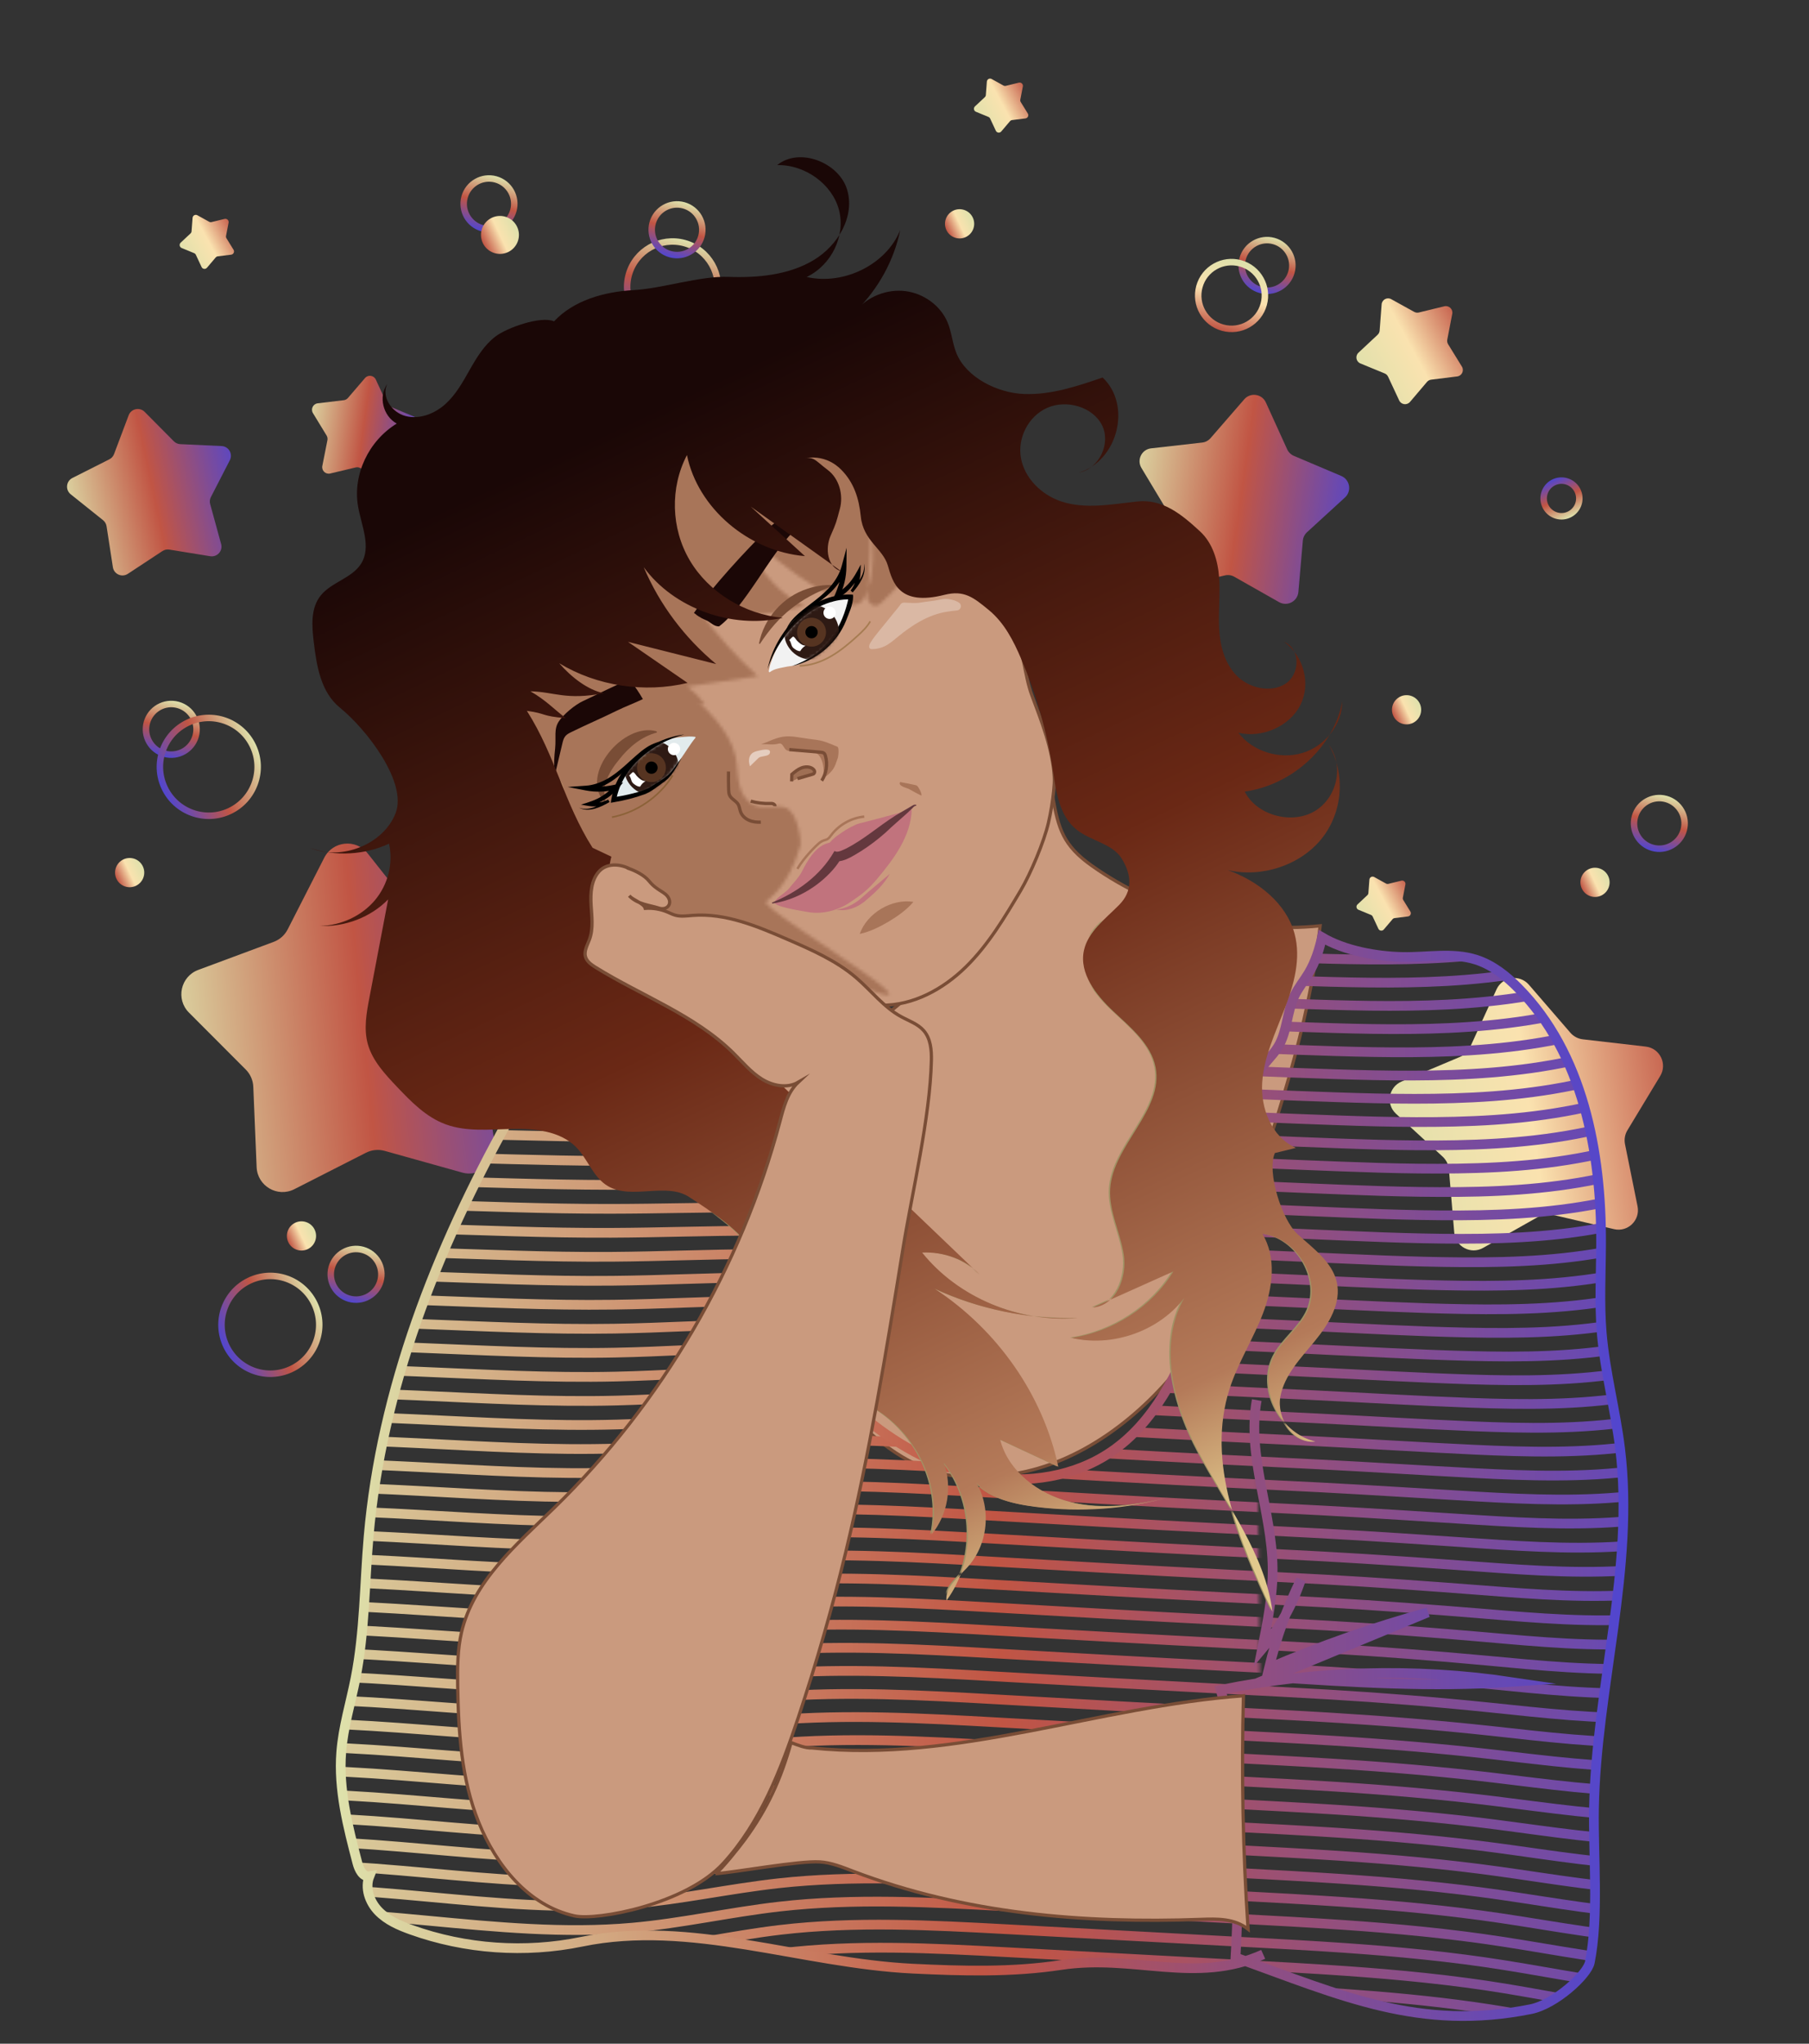 <svg width="558" height="630" viewBox="0 0 558 630" fill="none" xmlns="http://www.w3.org/2000/svg">
<rect x="0" y="0" width="558" height="630" fill="#333333" stroke="none"/>
<circle cx="207.446" cy="88.446" r="14" transform="rotate(105.407 207.446 88.446)" stroke="url(#paint0_linear_185_2768)" stroke-width="2"/>
<circle cx="208.828" cy="70.827" r="7.805" transform="rotate(105.407 208.828 70.827)" stroke="url(#paint1_linear_185_2768)" stroke-width="2"/>
<circle cx="150.828" cy="62.827" r="7.805" transform="rotate(105.407 150.828 62.827)" stroke="url(#paint2_linear_185_2768)" stroke-width="2"/>
<circle cx="390.828" cy="81.827" r="7.805" transform="rotate(105.407 390.828 81.827)" stroke="url(#paint3_linear_185_2768)" stroke-width="2"/>
<circle cx="379.881" cy="91.093" r="10.288" transform="rotate(105.407 379.881 91.093)" stroke="url(#paint4_linear_185_2768)" stroke-width="2"/>
<circle cx="511.828" cy="253.827" r="7.805" transform="rotate(105.407 511.828 253.827)" stroke="url(#paint5_linear_185_2768)" stroke-width="2"/>
<circle cx="109.828" cy="392.827" r="7.805" transform="rotate(105.407 109.828 392.827)" stroke="url(#paint6_linear_185_2768)" stroke-width="2"/>
<circle cx="52.828" cy="224.827" r="7.805" transform="rotate(105.407 52.828 224.827)" stroke="url(#paint7_linear_185_2768)" stroke-width="2"/>
<circle cx="64.396" cy="236.396" r="15.074" transform="rotate(154.741 64.396 236.396)" stroke="url(#paint8_linear_185_2768)" stroke-width="2"/>
<circle cx="83.396" cy="408.396" r="15.074" transform="rotate(154.741 83.396 408.396)" stroke="url(#paint9_linear_185_2768)" stroke-width="2"/>
<circle cx="433.869" cy="218.798" r="4.503" transform="rotate(154.741 433.869 218.798)" fill="url(#paint10_linear_185_2768)"/>
<circle cx="491.994" cy="271.994" r="4.503" transform="rotate(154.741 491.994 271.994)" fill="url(#paint11_linear_185_2768)"/>
<circle cx="295.994" cy="68.994" r="4.503" transform="rotate(154.741 295.994 68.994)" fill="url(#paint12_linear_185_2768)"/>
<circle cx="39.994" cy="268.994" r="4.503" transform="rotate(154.741 39.994 268.994)" fill="url(#paint13_linear_185_2768)"/>
<circle cx="154.216" cy="72.418" r="5.854" transform="rotate(154.741 154.216 72.418)" fill="url(#paint14_linear_185_2768)"/>
<circle cx="92.994" cy="380.994" r="4.503" transform="rotate(154.741 92.994 380.994)" fill="url(#paint15_linear_185_2768)"/>
<circle cx="481.652" cy="153.652" r="5.5" transform="rotate(-113.551 481.652 153.652)" stroke="url(#paint16_linear_185_2768)" stroke-width="2"/>
<path d="M100.019 264.405C102.668 259.217 109.798 258.509 113.415 263.077L128.813 282.519C130.057 284.09 131.846 285.137 133.826 285.452L158.318 289.353C164.072 290.269 166.948 296.831 163.722 301.683L149.989 322.334C148.879 324.004 148.436 326.029 148.748 328.009L152.607 352.507C153.514 358.263 148.161 363.026 142.55 361.457L118.666 354.778C116.735 354.238 114.673 354.443 112.886 355.351L90.779 366.592C85.585 369.233 79.401 365.614 79.16 359.793L78.131 335.014C78.048 333.011 77.216 331.112 75.799 329.694L58.277 312.142C54.161 308.019 55.692 301.019 61.153 298.991L84.402 290.355C86.281 289.657 87.829 288.279 88.741 286.494L100.019 264.405Z" fill="url(#paint17_linear_185_2768)"/>
<path d="M383.801 123.091C385.711 120.891 389.256 121.406 390.463 124.057L397.033 138.503C397.448 139.415 398.19 140.139 399.113 140.53L413.725 146.722C416.407 147.859 417.014 151.39 414.864 153.356L403.156 164.069C402.417 164.746 401.958 165.676 401.871 166.674L400.497 182.484C400.245 185.386 397.074 187.054 394.54 185.618L380.733 177.793C379.861 177.299 378.836 177.15 377.859 177.376L362.398 180.955C359.56 181.612 356.994 179.112 357.577 176.258L360.752 160.709C360.953 159.727 360.777 158.705 360.261 157.846L352.079 144.248C350.577 141.752 352.162 138.539 355.057 138.211L370.826 136.426C371.822 136.313 372.739 135.831 373.396 135.074L383.801 123.091Z" fill="url(#paint18_linear_185_2768)"/>
<path d="M461.613 304.994C463.43 301.02 468.75 300.26 471.608 303.566L484.391 318.352C485.374 319.489 486.749 320.216 488.242 320.388L507.659 322.628C512 323.129 514.367 327.953 512.106 331.693L501.994 348.42C501.216 349.706 500.95 351.238 501.247 352.712L505.117 371.871C505.982 376.154 502.126 379.896 497.871 378.901L478.838 374.453C477.374 374.11 475.834 374.33 474.525 375.069L457.499 384.67C453.693 386.816 448.943 384.304 448.574 379.95L446.923 360.474C446.796 358.976 446.111 357.58 445.004 356.563L430.612 343.338C427.395 340.381 428.315 335.087 432.342 333.39L450.355 325.802C451.741 325.218 452.857 324.136 453.482 322.768L461.613 304.994Z" fill="url(#paint19_linear_185_2768)"/>
<path d="M39.686 128.023C40.456 125.978 43.084 125.416 44.623 126.967L53.618 136.031C54.147 136.565 54.858 136.88 55.609 136.915L68.365 137.504C70.547 137.605 71.893 139.931 70.894 141.873L65.053 153.229C64.709 153.898 64.629 154.671 64.828 155.396L68.209 167.71C68.788 169.816 66.992 171.815 64.836 171.465L52.231 169.419C51.489 169.299 50.729 169.461 50.101 169.875L39.434 176.896C37.609 178.097 35.154 177.007 34.82 174.848L32.871 162.228C32.756 161.485 32.367 160.812 31.779 160.342L21.806 152.368C20.1 151.003 20.377 148.331 22.328 147.346L33.728 141.593C34.399 141.254 34.919 140.676 35.184 139.972L39.686 128.023Z" fill="url(#paint20_linear_185_2768)"/>
<path d="M112.591 116.544C113.539 115.439 115.313 115.686 115.924 117.008L119.318 124.355C119.528 124.81 119.901 125.169 120.364 125.362L127.833 128.477C129.177 129.037 129.491 130.801 128.422 131.79L122.483 137.288C122.116 137.628 121.889 138.094 121.849 138.594L121.195 146.66C121.077 148.112 119.497 148.955 118.225 148.244L111.162 144.295C110.724 144.051 110.211 143.979 109.723 144.095L101.85 145.966C100.433 146.303 99.143 145.06 99.426 143.631L100.999 135.693C101.096 135.201 101.005 134.691 100.745 134.263L96.532 127.353C95.774 126.11 96.557 124.499 98.004 124.326L106.039 123.369C106.537 123.31 106.994 123.066 107.321 122.686L112.591 116.544Z" fill="url(#paint21_linear_185_2768)"/>
<path d="M426.175 93.823C426.286 92.37 427.862 91.519 429.137 92.224L436.22 96.138C436.659 96.38 437.172 96.449 437.659 96.331L445.523 94.421C446.939 94.078 448.235 95.314 447.959 96.744L446.425 104.69C446.33 105.182 446.423 105.692 446.686 106.118L450.933 113.007C451.697 114.247 450.922 115.862 449.476 116.042L441.445 117.038C440.948 117.1 440.492 117.346 440.168 117.728L434.928 123.896C433.985 125.006 432.209 124.767 431.592 123.448L428.163 116.118C427.95 115.664 427.575 115.307 427.112 115.116L419.627 112.039C418.28 111.485 417.958 109.723 419.022 108.728L424.933 103.201C425.299 102.859 425.523 102.392 425.561 101.892L426.175 93.823Z" fill="url(#paint22_linear_185_2768)"/>
<path d="M59.403 67.153C59.459 66.427 60.247 66.001 60.884 66.353L64.527 68.367C64.747 68.488 65.004 68.522 65.247 68.463L69.292 67.481C69.999 67.309 70.648 67.927 70.51 68.642L69.721 72.729C69.673 72.975 69.72 73.23 69.851 73.443L72.035 76.987C72.418 77.607 72.03 78.414 71.307 78.504L67.177 79.016C66.928 79.047 66.7 79.17 66.538 79.361L63.843 82.533C63.371 83.088 62.483 82.969 62.175 82.31L60.411 78.54C60.305 78.313 60.117 78.134 59.885 78.039L56.036 76.456C55.362 76.179 55.201 75.298 55.733 74.8L58.773 71.958C58.956 71.787 59.069 71.553 59.088 71.303L59.403 67.153Z" fill="url(#paint23_linear_185_2768)"/>
<path d="M422.403 271.153C422.459 270.427 423.247 270.001 423.884 270.353L427.527 272.367C427.747 272.488 428.003 272.522 428.247 272.463L432.292 271.481C432.999 271.309 433.648 271.927 433.51 272.642L432.721 276.729C432.673 276.975 432.72 277.23 432.851 277.443L435.035 280.987C435.418 281.607 435.03 282.414 434.307 282.504L430.177 283.016C429.928 283.047 429.7 283.17 429.538 283.361L426.843 286.533C426.371 287.088 425.483 286.969 425.175 286.31L423.411 282.54C423.305 282.313 423.117 282.134 422.885 282.039L419.036 280.456C418.362 280.179 418.201 279.298 418.733 278.8L421.773 275.958C421.957 275.787 422.069 275.553 422.088 275.303L422.403 271.153Z" fill="url(#paint24_linear_185_2768)"/>
<path d="M304.403 25.153C304.459 24.427 305.247 24.001 305.884 24.353L309.527 26.366C309.747 26.488 310.003 26.522 310.247 26.463L314.292 25.481C314.999 25.309 315.648 25.927 315.51 26.642L314.721 30.729C314.673 30.975 314.72 31.23 314.851 31.443L317.035 34.987C317.418 35.607 317.03 36.414 316.307 36.504L312.177 37.016C311.928 37.047 311.7 37.17 311.538 37.361L308.843 40.533C308.371 41.088 307.483 40.969 307.175 40.31L305.411 36.54C305.305 36.313 305.117 36.134 304.885 36.039L301.036 34.456C300.362 34.179 300.201 33.298 300.733 32.8L303.773 29.958C303.957 29.787 304.069 29.553 304.088 29.303L304.403 25.153Z" fill="url(#paint25_linear_185_2768)"/>
<path d="M336.784 266.871C357.022 281.193 382.524 287.906 407.198 285.4C403.795 316.754 393.402 346.871 383.086 376.668C379.014 388.431 372.663 409.746 365.112 419.648C352.335 436.415 333.51 451.018 312.672 454.336C306.23 455.361 299.621 455.931 293.194 454.814C281.009 452.696 270.632 444.707 262.177 435.678C240.595 412.632 228.486 365.794 229.177 334.242C229.952 336.407 232.937 336.558 235.194 336.118C246.133 333.954 255.492 327.097 264.243 320.187C275.965 310.937 287.352 301.271 298.375 291.209C305.638 284.572 312.946 277.487 316.699 268.398C319.638 261.29 319.745 251.57 324.705 245.617C326.498 255.413 327.85 260.554 336.784 266.871Z" fill="#CA9A7E" stroke="#794D36" stroke-miterlimit="10"/>
<mask id="mask0_185_2768" style="mask-type:luminance" maskUnits="userSpaceOnUse" x="105" y="288" width="396" height="334">
<path d="M387.652 431.601C384.552 448.709 392.324 465.901 392.551 483.291C392.658 491.704 390.987 500.027 389.33 508.281C394.61 502.017 398.682 494.742 401.265 486.966C396.996 495.653 393.683 504.811 391.42 514.22C407.335 507.378 423.721 501.637 440.426 497.043C424.374 503.687 408.322 510.332 392.27 516.976C416.861 518.593 441.543 520.203 466.133 518.495C436.43 514.098 405.96 514.926 376.538 520.925C382.349 541.511 382.395 582.061 381.103 603.415C413.921 615.268 437.942 626.203 472.157 619.361C479.754 617.843 489.63 608.73 490.389 604.933C493.208 590.862 491.422 571.886 491.673 557.534C492.326 520.325 504.291 483.382 499.726 446.454C498.244 434.486 495.038 422.762 494.051 410.741C493.299 401.621 493.838 392.448 493.869 383.297C493.967 354.996 488.239 324.758 468.344 304.619C464.629 300.853 460.352 297.451 455.308 295.841C448.038 293.518 440.168 295.173 432.54 295.006C424.473 294.831 414.719 293.039 407.768 288.939C406.924 292.796 405.694 296.608 403.665 299.995C402.26 302.341 400.482 304.46 399.305 306.928C396.912 311.917 397.109 317.931 394.246 322.67C392.445 325.646 389.536 327.902 388.039 331.045C386.383 334.523 386.618 338.73 384.674 342.049C373.94 360.357 376.598 388.484 369.1 408.334C363.441 423.323 355.943 438.564 342.694 447.578C331.428 455.247 316.957 457.472 303.526 455.118C290.102 452.764 277.682 446.104 267.138 437.47C262.192 415.707 248.062 392.379 236.546 373.259C231.167 364.336 225.796 355.413 220.418 346.491C218.093 342.626 215.708 338.7 212.312 335.731C205.787 330.028 196.618 328.745 188.01 327.697C183.088 327.097 177.983 326.52 173.273 328.069C165.517 330.62 160.731 338.206 156.765 345.337C134.666 385.059 117.65 428.366 113.7 473.639C112.431 488.219 112.507 502.973 109.673 517.333C108.177 524.927 105.86 532.391 105.26 540.106C104.356 551.641 107.311 563.085 110.236 574.278C110.745 576.237 111.93 578.675 113.935 578.371C112.492 582.008 113.996 586.299 116.708 589.116C119.42 591.933 123.135 593.55 126.812 594.864C143.57 600.863 161.984 602.162 179.419 598.57C213.08 591.637 247.295 605.207 281.625 606.87C296.833 607.606 312.156 608.039 327.205 605.753C349.835 602.314 368.759 611.836 389.642 602.465" fill="white"/>
</mask>
<g mask="url(#mask0_185_2768)">
<path d="M63.28 284.762C182.966 278.171 286.418 291.733 397.991 295.226C430.277 296.236 462.73 297.216 494.659 285.856C507.603 281.246 520.974 274.67 533.576 283.008" stroke="url(#paint26_linear_185_2768)" stroke-width="3" stroke-miterlimit="10"/>
<path d="M63.409 292.037C105.905 289.645 146.419 290.131 185.982 291.399C200.887 291.877 215.647 292.47 230.339 293.199C252.886 294.315 275.258 295.75 297.653 297.147C320.854 298.598 344.084 300.01 367.573 301.096C377.791 301.567 388.054 301.985 398.386 302.311C414.308 302.82 430.261 303.336 446.176 302.433C462.563 301.499 478.926 299.061 495.137 293.449C508.112 288.969 521.498 282.522 534.123 290.571" stroke="url(#paint27_linear_185_2768)" stroke-width="3" stroke-miterlimit="10"/>
<path d="M63.531 299.312C106.019 296.874 146.578 297.633 186.195 298.78C201.107 299.213 215.875 299.714 230.582 300.382C253.137 301.407 275.54 302.843 297.957 304.232C321.18 305.675 344.426 307.087 367.931 308.181C378.156 308.659 388.426 309.069 398.766 309.419C414.696 309.943 430.672 310.489 446.587 309.662C462.98 308.811 479.366 306.518 495.601 301.066C508.606 296.714 522.014 290.397 534.648 298.15" stroke="url(#paint28_linear_185_2768)" stroke-width="3" stroke-miterlimit="10"/>
<path d="M63.653 306.594C106.133 304.103 146.738 305.151 186.415 306.176C201.343 306.564 216.111 306.966 230.825 307.573C253.395 308.507 275.821 309.935 298.254 311.325C321.5 312.768 344.768 314.172 368.288 315.273C378.52 315.752 388.806 316.169 399.153 316.526C415.098 317.066 431.082 317.635 447.012 316.898C463.413 316.139 479.822 313.99 496.079 308.697C509.115 304.475 522.539 298.286 535.187 305.743" stroke="url(#paint29_linear_185_2768)" stroke-width="3" stroke-miterlimit="10"/>
<path d="M63.774 313.869C106.24 311.332 146.897 312.654 186.636 313.557C201.571 313.899 216.339 314.203 231.076 314.749C253.654 315.592 276.102 317.012 298.565 318.402C321.834 319.837 345.125 321.242 368.66 322.351C378.9 322.829 389.194 323.254 399.548 323.619C415.509 324.173 431.5 324.765 447.438 324.112C463.854 323.437 480.278 321.432 496.558 316.299C509.632 312.206 523.07 306.146 535.726 313.314" stroke="url(#paint30_linear_185_2768)" stroke-width="3" stroke-miterlimit="10"/>
<path d="M63.895 321.143C106.353 318.554 147.057 320.164 186.856 320.946C201.798 321.25 216.574 321.447 231.319 321.941C253.912 322.692 276.383 324.112 298.861 325.494C322.145 326.93 345.467 328.327 369.017 329.436C379.272 329.922 389.573 330.347 399.928 330.719C415.904 331.288 431.91 331.911 447.855 331.334C464.279 330.742 480.734 328.881 497.021 323.907C510.125 319.943 523.579 314.013 536.25 320.885" stroke="url(#paint31_linear_185_2768)" stroke-width="3" stroke-miterlimit="10"/>
<path d="M64.025 328.418C106.475 325.775 147.224 327.666 187.076 328.327C202.026 328.585 216.809 328.691 231.562 329.117C254.162 329.777 276.664 331.19 299.165 332.572C322.472 334.007 345.809 335.404 369.381 336.513C379.645 336.999 389.953 337.432 400.315 337.811C416.306 338.396 432.32 339.042 448.273 338.548C464.705 338.039 481.182 336.331 497.492 331.516C510.627 327.674 524.103 321.88 536.79 328.464" stroke="url(#paint32_linear_185_2768)" stroke-width="3" stroke-miterlimit="10"/>
<path d="M64.146 335.7C106.589 333.012 147.383 335.184 187.296 335.716C202.262 335.928 217.037 335.936 231.813 336.3C254.428 336.87 276.952 338.282 299.469 339.657C322.798 341.084 346.158 342.482 369.738 343.598C380.009 344.084 390.325 344.517 400.703 344.911C416.709 345.511 432.738 346.18 448.691 345.77C465.13 345.352 481.63 343.78 497.963 339.125C511.128 335.412 524.62 329.747 537.322 336.034" stroke="url(#paint33_linear_185_2768)" stroke-width="3" stroke-miterlimit="10"/>
<path d="M64.268 342.975C106.695 340.234 147.543 342.687 187.517 343.104C202.49 343.271 217.273 343.18 232.056 343.484C254.679 343.962 277.234 345.367 299.773 346.742C323.125 348.169 346.508 349.559 370.103 350.683C380.389 351.169 390.713 351.609 401.09 352.012C417.111 352.627 433.148 353.318 449.116 352.999C465.563 352.665 482.094 351.245 498.434 346.742C511.637 343.157 525.136 337.622 537.853 343.613" stroke="url(#paint34_linear_185_2768)" stroke-width="3" stroke-miterlimit="10"/>
<path d="M64.389 350.25C106.809 347.463 147.702 350.197 187.737 350.485C202.718 350.607 217.508 350.417 232.307 350.667C254.945 351.055 277.522 352.46 300.077 353.826C323.452 355.246 346.857 356.636 370.468 357.768C380.761 358.261 391.093 358.702 401.478 359.112C417.507 359.742 433.558 360.463 449.534 360.22C465.989 359.97 482.542 358.694 498.905 354.358C512.139 350.903 525.661 345.496 538.385 351.199" stroke="url(#paint35_linear_185_2768)" stroke-width="3" stroke-miterlimit="10"/>
<path d="M64.519 357.532C106.931 354.692 147.877 357.707 187.965 357.881C202.961 357.957 217.744 357.669 232.557 357.859C255.203 358.155 277.811 359.552 300.388 360.919C323.786 362.339 347.207 363.728 370.84 364.86C381.141 365.354 391.488 365.802 401.88 366.219C417.924 366.865 433.991 367.609 449.967 367.449C466.429 367.29 482.998 366.12 499.391 361.974C512.648 358.618 526.192 353.371 538.932 358.777" stroke="url(#paint36_linear_185_2768)" stroke-width="3" stroke-miterlimit="10"/>
<path d="M64.64 364.807C107.037 361.921 148.037 365.217 188.178 365.262C203.181 365.293 217.972 364.913 232.793 365.035C255.454 365.24 278.084 366.629 300.677 367.996C324.098 369.409 347.541 370.798 371.182 371.93C381.491 372.423 391.845 372.871 402.245 373.304C418.304 373.965 434.379 374.732 450.37 374.656C466.847 374.58 483.431 373.555 499.84 369.568C513.126 366.341 526.694 361.223 539.449 366.341" stroke="url(#paint37_linear_185_2768)" stroke-width="3" stroke-miterlimit="10"/>
<path d="M64.762 372.082C107.151 369.143 148.196 372.719 188.398 372.644C203.409 372.628 218.207 372.15 233.044 372.218C255.712 372.332 278.373 373.722 300.989 375.081C324.432 376.493 347.898 377.876 371.554 379.015C381.878 379.516 392.24 379.964 402.64 380.404C418.715 381.08 434.804 381.877 450.795 381.877C467.28 381.885 483.887 381.012 500.318 377.185C513.643 374.079 527.218 369.097 539.988 373.919" stroke="url(#paint38_linear_185_2768)" stroke-width="3" stroke-miterlimit="10"/>
<path d="M64.883 379.356C107.265 376.372 148.356 380.23 188.618 380.032C203.637 379.971 218.435 379.394 233.287 379.402C255.97 379.425 278.654 380.807 301.285 382.166C324.751 383.571 348.232 384.953 371.911 386.099C382.243 386.601 392.612 387.056 403.027 387.504C419.117 388.195 435.214 389.015 451.221 389.107C467.713 389.198 484.35 388.469 500.797 384.801C514.152 381.824 527.742 376.972 540.527 381.498" stroke="url(#paint39_linear_185_2768)" stroke-width="3" stroke-miterlimit="10"/>
<path d="M65.005 386.639C107.371 383.601 148.515 387.74 188.838 387.421C203.872 387.314 218.671 386.639 233.537 386.585C256.236 386.517 278.935 387.899 301.596 389.251C325.085 390.656 348.589 392.03 372.283 393.184C382.622 393.685 392.999 394.149 403.422 394.604C419.527 395.31 435.632 396.153 451.646 396.328C468.146 396.51 484.806 395.918 501.268 392.41C514.653 389.562 528.266 384.839 541.059 389.076" stroke="url(#paint40_linear_185_2768)" stroke-width="3" stroke-miterlimit="10"/>
<path d="M65.134 393.913C107.493 390.823 148.682 395.25 189.059 394.809C204.1 394.665 218.906 393.883 233.78 393.777C256.487 393.617 279.216 394.992 301.892 396.343C325.404 397.74 348.931 399.123 372.64 400.277C382.987 400.778 393.379 401.249 403.802 401.712C419.915 402.433 436.042 403.299 452.056 403.557C468.564 403.823 485.246 403.375 501.731 400.034C515.147 397.308 528.775 392.721 541.583 396.662" stroke="url(#paint41_linear_185_2768)" stroke-width="3" stroke-miterlimit="10"/>
<path d="M65.255 401.188C107.607 398.052 148.842 402.752 189.279 402.19C204.328 402.001 219.134 401.127 234.024 400.953C256.745 400.702 279.497 402.069 302.196 403.421C325.731 404.818 349.281 406.192 372.997 407.354C383.359 407.863 393.752 408.326 404.189 408.804C420.317 409.541 436.453 410.437 452.482 410.771C468.997 411.12 485.71 410.824 502.21 407.635C515.663 405.038 529.307 400.581 542.13 404.233" stroke="url(#paint42_linear_185_2768)" stroke-width="3" stroke-miterlimit="10"/>
<path d="M65.377 408.47C107.713 405.281 149.001 410.262 189.499 409.579C204.564 409.344 219.37 408.372 234.274 408.136C257.004 407.794 279.786 409.161 302.508 410.505C326.058 411.903 349.63 413.269 373.37 414.431C383.739 414.94 394.147 415.411 404.585 415.897C420.728 416.649 436.87 417.567 452.907 417.985C469.43 418.418 486.165 418.266 502.681 415.236C516.165 412.768 529.824 408.44 542.662 411.796" stroke="url(#paint43_linear_185_2768)" stroke-width="3" stroke-miterlimit="10"/>
<path d="M65.499 415.745C107.827 412.51 149.161 417.772 189.72 416.968C204.792 416.687 219.605 415.616 234.517 415.32C257.262 414.887 280.067 416.246 302.804 417.59C326.377 418.98 349.972 420.347 373.727 421.516C384.104 422.025 394.519 422.503 404.964 422.997C421.123 423.764 437.281 424.706 453.325 425.214C469.863 425.738 486.614 425.723 503.152 422.86C516.666 420.521 530.348 416.322 543.194 419.382" stroke="url(#paint44_linear_185_2768)" stroke-width="3" stroke-miterlimit="10"/>
<path d="M65.62 423.02C107.941 419.732 149.32 425.275 189.94 424.349C205.019 424.022 219.833 422.853 234.761 422.503C257.513 421.979 280.348 423.339 303.108 424.675C326.703 426.065 350.321 427.424 374.091 428.601C384.476 429.117 394.906 429.596 405.359 430.097C421.533 430.879 437.699 431.851 453.75 432.436C470.296 433.043 487.077 433.18 503.63 430.469C517.175 428.252 530.872 424.189 543.733 426.961" stroke="url(#paint45_linear_185_2768)" stroke-width="3" stroke-miterlimit="10"/>
<path d="M65.749 430.302C108.063 426.968 149.488 432.793 190.16 431.745C205.247 431.373 220.069 430.105 235.011 429.695C257.778 429.079 280.637 430.431 303.412 431.768C327.03 433.15 350.671 434.517 374.449 435.694C384.848 436.21 395.279 436.688 405.739 437.205C421.928 438.002 438.109 438.997 454.161 439.665C470.714 440.356 487.518 440.637 504.086 438.086C517.669 435.997 531.373 432.064 544.25 434.539" stroke="url(#paint46_linear_185_2768)" stroke-width="3" stroke-miterlimit="10"/>
<path d="M65.871 437.577C108.169 434.19 149.647 440.295 190.381 439.126C205.483 438.708 220.304 437.349 235.254 436.871C258.029 436.164 280.918 437.516 303.716 438.845C327.357 440.227 351.013 441.586 374.813 442.771C385.221 443.287 395.659 443.773 406.127 444.297C422.331 445.11 438.519 446.127 454.586 446.879C471.147 447.654 487.974 448.079 504.565 445.694C518.178 443.735 531.905 439.931 544.797 442.118" stroke="url(#paint47_linear_185_2768)" stroke-width="3" stroke-miterlimit="10"/>
<path d="M65.992 444.851C108.283 441.412 149.807 447.805 190.601 446.514C205.711 446.051 220.532 444.593 235.505 444.062C258.295 443.264 281.207 444.608 304.019 445.937C327.683 447.312 351.362 448.671 375.178 449.863C385.593 450.387 396.046 450.873 406.522 451.405C422.733 452.233 438.937 453.273 455.011 454.108C471.58 454.974 488.437 455.543 505.043 453.311C518.687 451.481 532.429 447.805 545.336 449.696" stroke="url(#paint48_linear_185_2768)" stroke-width="3" stroke-miterlimit="10"/>
<path d="M66.114 452.126C108.397 448.641 149.974 455.308 190.821 453.896C205.939 453.387 220.767 451.83 235.748 451.238C258.546 450.349 281.488 451.686 304.323 453.015C328.01 454.389 351.711 455.741 375.542 456.933C385.973 457.457 396.426 457.951 406.909 458.49C423.136 459.333 439.355 460.403 455.437 461.322C472.013 462.271 488.893 462.985 505.522 460.912C519.203 459.211 532.961 455.665 545.875 457.26" stroke="url(#paint49_linear_185_2768)" stroke-width="3" stroke-miterlimit="10"/>
<path d="M66.235 459.409C108.503 455.87 150.133 462.826 191.041 461.284C206.174 460.73 221.003 459.074 235.991 458.421C258.804 457.442 281.761 458.778 304.62 460.1C328.329 461.466 352.053 462.818 375.899 464.018C386.337 464.542 396.806 465.035 407.289 465.59C423.531 466.448 439.757 467.541 455.847 468.544C472.431 469.577 489.333 470.442 505.978 468.529C519.69 466.949 533.462 463.54 546.392 464.846" stroke="url(#paint50_linear_185_2768)" stroke-width="3" stroke-miterlimit="10"/>
<path d="M66.365 466.683C108.625 463.099 150.3 470.328 191.262 468.673C206.402 468.081 221.231 466.326 236.242 465.613C259.062 464.542 282.05 465.871 304.931 467.192C328.663 468.559 352.403 469.911 376.264 471.11C386.71 471.634 397.185 472.136 407.676 472.697C423.933 473.571 440.175 474.687 456.265 475.773C472.864 476.889 489.789 477.899 506.449 476.145C520.191 474.695 533.979 471.414 546.924 472.424" stroke="url(#paint51_linear_185_2768)" stroke-width="3" stroke-miterlimit="10"/>
<path d="M66.486 473.958C108.739 470.321 150.46 477.838 191.482 476.054C206.63 475.416 221.466 473.563 236.485 472.789C259.321 471.627 282.331 472.956 305.227 474.269C328.982 475.636 352.745 476.98 376.621 478.188C387.074 478.719 397.565 479.22 408.064 479.79C424.336 480.678 440.585 481.825 456.69 482.987C473.297 484.194 490.245 485.348 506.927 483.746C520.708 482.425 534.511 479.274 547.471 479.995" stroke="url(#paint52_linear_185_2768)" stroke-width="3" stroke-miterlimit="10"/>
<path d="M66.608 481.24C108.845 477.557 150.62 485.349 191.702 483.45C206.858 482.767 221.702 480.815 236.736 479.98C259.586 478.727 282.62 480.048 305.539 481.362C329.317 482.721 353.102 484.065 376.993 485.28C387.462 485.812 397.953 486.321 408.459 486.898C424.746 487.801 441.003 488.971 457.116 490.216C473.73 491.507 490.701 492.806 507.398 491.37C521.209 490.178 535.027 487.156 548.003 487.581" stroke="url(#paint53_linear_185_2768)" stroke-width="3" stroke-miterlimit="10"/>
<path d="M66.729 488.515C108.959 484.779 150.779 492.859 191.923 490.831C207.093 490.102 221.937 488.052 236.979 487.156C259.837 485.812 282.901 487.125 305.835 488.439C329.628 489.798 353.436 491.135 377.35 492.357C387.826 492.889 398.325 493.405 408.839 493.998C425.134 494.916 441.413 496.109 457.534 497.445C474.155 498.82 491.157 500.27 507.869 498.987C521.71 497.924 535.552 495.03 548.534 495.16" stroke="url(#paint54_linear_185_2768)" stroke-width="3" stroke-miterlimit="10"/>
<path d="M66.858 495.79C109.081 492.008 150.946 500.361 192.143 498.212C207.321 497.438 222.165 495.289 237.222 494.339C260.095 492.904 283.182 494.218 306.139 495.524C329.955 496.876 353.786 498.22 377.708 499.435C388.191 499.974 398.705 500.483 409.226 501.09C425.536 502.024 441.824 503.239 457.951 504.659C474.581 506.125 491.605 507.719 508.34 506.588C522.212 505.654 536.068 502.89 549.066 502.73" stroke="url(#paint55_linear_185_2768)" stroke-width="3" stroke-miterlimit="10"/>
<path d="M66.98 503.064C109.187 499.23 151.106 507.871 192.363 505.601C207.549 504.781 222.401 502.54 237.473 501.523C260.354 499.997 283.471 501.303 306.443 502.609C330.281 503.96 354.135 505.297 378.072 506.52C388.563 507.059 399.085 507.575 409.614 508.19C425.939 509.139 442.241 510.385 458.369 511.881C475.006 513.43 492.053 515.169 508.804 514.204C522.713 513.399 536.585 510.764 549.59 510.309" stroke="url(#paint56_linear_185_2768)" stroke-width="3" stroke-miterlimit="10"/>
<path d="M67.101 510.347C109.301 506.459 151.265 515.381 192.584 512.989C207.784 512.124 222.636 509.785 237.715 508.707C260.612 507.089 283.751 508.395 306.747 509.694C330.608 511.038 354.484 512.374 378.437 513.604C388.943 514.144 399.472 514.668 410.001 515.29C426.341 516.255 442.651 517.523 458.794 519.102C475.439 520.735 492.516 522.626 509.282 521.813C523.222 521.137 537.109 518.631 550.137 517.887" stroke="url(#paint57_linear_185_2768)" stroke-width="3" stroke-miterlimit="10"/>
<path d="M67.223 517.622C109.415 513.688 151.425 522.892 192.804 520.378C208.012 519.467 222.864 517.029 237.959 515.898C260.863 514.189 284.033 515.488 307.043 516.779C330.927 518.123 354.819 519.452 378.794 520.689C389.308 521.229 399.844 521.76 410.388 522.39C426.744 523.37 443.062 524.661 459.212 526.331C475.872 528.048 492.964 530.09 509.753 529.43C523.723 528.883 537.625 526.506 550.669 525.466" stroke="url(#paint58_linear_185_2768)" stroke-width="3" stroke-miterlimit="10"/>
<path d="M67.344 524.896C109.529 520.91 151.584 530.394 193.024 527.759C208.24 526.802 223.1 524.266 238.209 523.074C261.129 521.274 284.314 522.565 307.354 523.856C331.261 525.192 355.176 526.521 379.166 527.767C389.687 528.313 400.239 528.837 410.783 529.483C427.154 530.478 443.487 531.799 459.645 533.545C476.312 535.353 493.428 537.532 510.232 537.038C524.24 536.621 538.157 534.373 551.208 533.044" stroke="url(#paint59_linear_185_2768)" stroke-width="3" stroke-miterlimit="10"/>
<path d="M67.474 532.179C109.643 528.146 151.751 537.904 193.245 535.155C208.468 534.153 223.335 531.518 238.452 530.265C261.379 528.374 284.595 529.665 307.651 530.948C331.58 532.285 355.517 533.614 379.515 534.859C390.044 535.406 400.604 535.937 411.156 536.59C427.542 537.6 443.882 538.944 460.048 540.775C476.723 542.665 493.868 544.997 510.688 544.655C524.726 544.366 538.659 542.248 551.725 540.623" stroke="url(#paint60_linear_185_2768)" stroke-width="3" stroke-miterlimit="10"/>
<path d="M67.595 539.453C109.757 535.368 151.919 545.414 193.465 542.536C208.704 541.496 223.563 538.762 238.703 537.441C261.645 535.459 284.883 536.742 307.962 538.026C331.915 539.354 355.875 540.683 379.888 541.929C390.432 542.475 400.991 543.015 411.558 543.675C427.952 544.7 444.308 546.067 460.481 547.981C477.163 549.955 494.332 552.438 511.174 552.248C525.243 552.089 539.198 550.099 552.272 548.178" stroke="url(#paint61_linear_185_2768)" stroke-width="3" stroke-miterlimit="10"/>
<path d="M67.717 546.728C109.871 542.597 152.078 552.917 193.685 549.917C208.932 548.831 223.798 545.999 238.946 544.625C261.896 542.552 285.165 543.835 308.266 545.111C332.241 546.439 356.216 547.761 380.252 549.014C390.804 549.568 401.379 550.107 411.946 550.775C428.355 551.816 444.726 553.205 460.906 555.203C477.596 557.26 494.788 559.926 511.645 559.865C525.752 559.865 539.715 557.982 552.811 555.764" stroke="url(#paint62_linear_185_2768)" stroke-width="3" stroke-miterlimit="10"/>
<path d="M67.838 554.003C109.977 549.819 152.238 560.427 193.906 557.306C209.16 556.174 224.034 553.243 239.189 551.808C262.154 549.644 285.446 550.92 308.562 552.195C332.56 553.524 356.558 554.838 380.609 556.099C391.169 556.653 401.751 557.2 412.326 557.875C428.75 558.931 445.128 560.351 461.317 562.432C478.014 564.581 495.236 567.383 512.108 567.481C526.246 567.611 540.224 565.856 553.336 563.343" stroke="url(#paint63_linear_185_2768)" stroke-width="3" stroke-miterlimit="10"/>
<path d="M67.96 561.285C110.091 557.048 152.397 567.937 194.118 564.695C209.387 563.518 224.254 560.488 239.432 558.992C262.412 556.736 285.727 558.012 308.866 559.28C332.887 560.602 356.908 561.915 380.966 563.183C391.541 563.738 402.131 564.285 412.713 564.976C429.152 566.046 445.546 567.489 461.742 569.653C478.447 571.886 495.692 574.84 512.587 575.09C526.754 575.348 540.755 573.723 553.875 570.921" stroke="url(#paint64_linear_185_2768)" stroke-width="3" stroke-miterlimit="10"/>
<path d="M68.089 568.56C110.213 564.277 152.564 575.447 194.346 572.083C209.623 570.861 224.497 567.74 239.683 566.183C262.671 563.836 286.015 565.105 309.17 566.373C333.206 567.694 357.257 569.008 381.331 570.276C391.913 570.83 402.511 571.385 413.1 572.083C429.555 573.169 445.956 574.635 462.16 576.882C478.88 579.198 496.14 582.297 513.05 582.714C527.248 583.102 541.264 581.606 554.399 578.507" stroke="url(#paint65_linear_185_2768)" stroke-width="3" stroke-miterlimit="10"/>
<path d="M68.21 575.834C110.319 571.498 152.724 582.95 194.566 579.464C209.851 578.196 224.733 574.976 239.934 573.359C262.937 570.921 286.304 572.182 309.481 573.45C333.54 574.764 357.607 576.077 381.703 577.353C392.293 577.915 402.906 578.469 413.495 579.176C429.965 580.277 446.374 581.773 462.585 584.096C479.313 586.496 496.603 589.746 513.529 590.316C527.757 590.832 541.796 589.465 554.938 586.071" stroke="url(#paint66_linear_185_2768)" stroke-width="3" stroke-miterlimit="10"/>
<path d="M68.332 583.117C110.433 578.735 152.883 590.467 194.787 586.853C210.086 585.539 224.961 582.221 240.177 580.543C263.187 578.014 286.585 579.274 309.778 580.543C333.859 581.856 357.948 583.162 382.06 584.438C392.658 585 403.278 585.562 413.875 586.276C430.352 587.392 446.784 588.911 463.003 591.318C479.739 593.809 497.051 597.195 514 597.924C528.266 598.562 542.313 597.332 555.478 593.649" stroke="url(#paint67_linear_185_2768)" stroke-width="3" stroke-miterlimit="10"/>
<path d="M68.454 590.391C110.547 585.957 153.043 597.97 195.007 594.241C210.314 592.882 225.196 589.465 240.42 587.734C263.446 585.114 286.866 586.367 310.082 587.627C334.186 588.934 358.298 590.24 382.425 591.523C393.038 592.085 403.665 592.647 414.27 593.376C430.763 594.507 447.202 596.049 463.429 598.547C480.172 601.121 497.507 604.66 514.471 605.548C528.768 606.315 542.837 605.214 556.009 601.235" stroke="url(#paint68_linear_185_2768)" stroke-width="3" stroke-miterlimit="10"/>
<path d="M68.583 597.666C110.661 593.186 153.21 605.48 195.227 601.622C210.542 600.218 225.432 596.702 240.671 594.91C263.704 592.199 287.147 593.452 310.386 594.705C334.513 596.011 358.64 597.309 382.782 598.6C393.402 599.17 404.038 599.732 414.65 600.468C431.158 601.615 447.612 603.179 463.846 605.761C480.597 608.419 497.955 612.102 514.942 613.15C529.269 614.046 543.353 613.074 556.541 608.806" stroke="url(#paint69_linear_185_2768)" stroke-width="3" stroke-miterlimit="10"/>
<path d="M68.704 604.949C110.775 600.415 153.37 612.99 195.448 609.019C210.77 607.576 225.66 603.961 240.914 602.101C263.962 599.299 287.428 600.544 310.689 601.797C334.839 603.096 358.989 604.402 383.147 605.693C393.774 606.262 404.417 606.832 415.038 607.576C431.56 608.738 448.022 610.332 464.264 612.99C481.023 615.739 498.411 619.566 515.413 620.766C529.77 621.791 543.87 620.948 557.073 616.385" stroke="url(#paint70_linear_185_2768)" stroke-width="3" stroke-miterlimit="10"/>
<path d="M68.826 612.223C110.889 607.637 153.529 620.5 195.668 616.4C211.006 614.911 225.895 611.198 241.157 609.277C264.213 606.384 287.709 607.622 310.986 608.874C335.158 610.173 359.331 611.472 383.504 612.77C410.7 614.228 437.987 615.701 464.682 620.204C495.631 625.429 528.76 634.549 557.605 623.955" stroke="url(#paint71_linear_185_2768)" stroke-width="3" stroke-miterlimit="10"/>
</g>
<path d="M387.652 431.601C384.552 448.709 392.324 465.901 392.551 483.291C392.658 491.704 390.987 500.027 389.33 508.281C394.61 502.017 398.682 494.742 401.265 486.966C396.996 495.653 393.683 504.811 391.42 514.22C407.335 507.378 423.721 501.637 440.426 497.043C424.374 503.687 408.322 510.332 392.27 516.976C416.861 518.593 441.543 520.203 466.133 518.495C436.43 514.098 405.96 514.926 376.538 520.925C382.349 541.511 382.395 582.061 381.103 603.415C413.921 615.268 437.942 626.203 472.157 619.361C479.754 617.843 489.63 608.73 490.389 604.933C493.208 590.862 491.422 571.886 491.673 557.534C492.326 520.325 504.291 483.382 499.726 446.454C498.244 434.486 495.038 422.762 494.051 410.741C493.299 401.621 493.838 392.448 493.869 383.297C493.967 354.996 488.239 324.758 468.344 304.619C464.629 300.853 460.352 297.451 455.308 295.841C448.038 293.518 440.168 295.173 432.54 295.006C424.473 294.831 414.719 293.039 407.768 288.939C406.924 292.796 405.694 296.608 403.665 299.995C402.26 302.341 400.482 304.46 399.305 306.928C396.912 311.917 397.109 317.931 394.246 322.67C392.445 325.646 389.536 327.902 388.039 331.045C386.383 334.523 386.618 338.73 384.674 342.049C373.94 360.357 376.598 388.484 369.1 408.334C363.441 423.323 355.943 438.564 342.694 447.578C331.428 455.247 316.957 457.472 303.526 455.118C290.102 452.764 277.682 446.104 267.138 437.47C262.192 415.707 248.062 392.379 236.546 373.259C231.167 364.336 225.796 355.413 220.418 346.491C218.093 342.626 215.708 338.7 212.312 335.731C205.787 330.028 196.618 328.745 188.01 327.697C183.088 327.097 177.983 326.52 173.273 328.069C165.517 330.62 160.731 338.206 156.765 345.337C134.666 385.059 117.65 428.366 113.7 473.639C112.431 488.219 112.507 502.973 109.673 517.333C108.177 524.927 105.86 532.391 105.26 540.106C104.356 551.641 107.311 563.085 110.236 574.278C110.745 576.237 111.93 578.675 113.935 578.371C112.492 582.008 113.996 586.299 116.708 589.116C119.42 591.933 123.135 593.55 126.812 594.864C143.57 600.863 161.984 602.162 179.419 598.57C213.08 591.637 247.295 605.207 281.625 606.87C296.833 607.606 312.156 608.039 327.205 605.753C349.835 602.314 368.759 611.836 389.642 602.465" stroke="url(#paint72_linear_185_2768)" stroke-width="3" stroke-miterlimit="10"/>
<path d="M306.997 188.535C309.079 190.593 311.183 192.446 312.642 194.982C316.038 200.867 315.916 207.952 318.286 214.323C321.272 222.357 324.743 230.976 325.199 239.542C325.275 240.962 325.169 242.382 325.024 243.794C324.683 247.113 324.136 250.408 323.391 253.658C322.054 259.468 317.891 269.355 314.845 274.48C309.877 282.841 304.832 291.308 297.881 298.112C290.93 304.916 281.723 309.965 271.992 309.882C258.865 309.768 243.565 306.237 231.084 302.167C228.06 301.18 225.022 300.192 222.203 298.719C218.321 296.699 214.956 293.837 211.629 290.989C208.058 287.936 204.473 284.884 201.198 281.512C196.686 276.872 192.774 271.648 187.904 267.38C186.408 266.066 184.812 264.836 183.635 263.242C182.48 261.677 181.774 259.832 180.832 258.124C179.092 254.972 176.547 252.276 175.111 248.973C174.002 246.437 173.607 243.658 173.007 240.954C170.485 229.655 164.332 219.555 158.277 209.684C150.954 197.754 158.429 181.207 164.62 168.655C167.621 162.573 171.184 156.688 175.962 151.881C181.249 146.558 187.828 142.723 194.483 139.252C206.615 132.927 220.258 127.498 233.674 130.163C245.214 132.456 254.755 140.399 263.096 148.691C271.437 156.984 279.353 166.058 289.677 171.693C293.141 173.583 297.114 175.338 298.763 178.914C300.457 182.597 304.126 185.688 307.013 188.543L306.997 188.535Z" fill="#CA9A7E" stroke="#794D36" stroke-miterlimit="10"/>
<mask id="mask1_185_2768" style="mask-type:luminance" maskUnits="userSpaceOnUse" x="151" y="200" width="124" height="107">
<path d="M246.323 295.705C315.278 327.385 234.753 281.064 236.272 278.027C236.713 277.153 243.018 274.161 246.908 260.561C247.121 259.809 246.338 250.135 242.099 248.912C239.076 248.039 235.68 249.391 232.755 248.244C230.119 247.212 228.607 244.387 228 241.623C227.392 238.858 227.483 235.98 226.891 233.209C225.994 229.032 223.609 225.319 220.882 222.031C214.478 214.301 205.939 208.362 196.466 205.044C193.26 203.92 189.834 203.024 187.319 200.746C177.672 199.311 164.62 200.814 156.583 206.327C155.125 207.322 153.689 208.484 152.944 210.086C152.344 211.385 152.261 212.85 152.177 214.278C151.721 222.752 151.265 231.318 152.762 239.679C156.355 259.741 171.237 276.667 189.378 285.97C207.527 295.272 225.971 297.056 246.323 295.697V295.705Z" fill="white"/>
</mask>
<g mask="url(#mask1_185_2768)">
<path d="M306.846 188.551C308.927 190.608 311.031 192.461 312.49 194.998C315.886 200.883 315.764 207.968 318.134 214.339C321.12 222.373 324.592 230.992 325.047 239.557C325.123 240.977 325.017 242.397 324.873 243.81C324.531 247.128 323.984 250.424 323.239 253.674C321.902 259.483 317.739 269.37 314.693 274.496C309.725 282.856 304.681 291.323 297.73 298.127C290.771 304.923 281.571 309.981 271.84 309.897C258.713 309.783 243.413 306.252 230.932 302.182C227.908 301.195 224.87 300.208 222.051 298.734C218.169 296.715 214.804 293.852 211.477 291.004C207.906 287.952 204.321 284.899 201.046 281.527C196.534 276.888 192.622 271.663 187.752 267.395C186.256 266.082 184.66 264.852 183.483 263.257C182.328 261.693 181.622 259.847 180.68 258.139C178.94 254.987 176.395 252.292 174.959 248.988C173.85 246.452 173.455 243.673 172.855 240.97C170.333 229.67 164.18 219.571 158.125 209.699C150.802 197.769 158.277 181.223 164.468 168.67C167.469 162.588 171.032 156.703 175.81 151.896C181.098 146.573 187.676 142.738 194.331 139.268C206.463 132.942 220.107 127.513 233.522 130.178C245.062 132.471 254.603 140.414 262.944 148.707C271.286 156.999 279.201 166.073 289.525 171.708C292.989 173.599 296.962 175.353 298.611 178.929C300.305 182.612 303.974 185.703 306.861 188.558L306.846 188.551Z" fill="#C69C6D"/>
<path d="M307.172 188.809C309.254 190.867 311.358 192.719 312.817 195.256C316.212 201.141 316.091 208.226 318.461 214.597C321.447 222.631 324.918 231.25 325.374 239.815C325.45 241.235 325.344 242.655 325.199 244.068C324.857 247.386 324.311 250.682 323.566 253.932C322.229 259.741 318.066 269.628 315.02 274.754C310.052 283.114 305.007 291.581 298.056 298.385C291.098 305.182 281.898 310.239 272.167 310.155C259.04 310.041 243.74 306.51 231.259 302.44C228.235 301.453 225.196 300.466 222.378 298.993C218.496 296.973 215.131 294.11 211.803 291.262C208.233 288.21 204.647 285.157 201.373 281.785C196.861 277.146 192.948 271.921 188.079 267.654C186.582 266.34 184.987 265.11 183.81 263.515C182.655 261.951 181.948 260.106 181.006 258.397C179.267 255.246 176.722 252.55 175.286 249.247C174.177 246.71 174.504 243.658 173.182 241.228C167.15 230.194 161.073 221.082 156.515 211.21C150.65 198.498 158.604 181.481 164.795 168.929C167.796 162.846 171.359 156.961 176.137 152.154C181.424 146.831 188.003 142.996 194.658 139.526C206.79 133.2 220.433 127.771 233.849 130.436C245.388 132.73 254.93 140.673 263.271 148.965C271.612 157.257 279.528 166.332 289.852 171.966C293.316 173.857 297.289 175.611 298.938 179.188C300.632 182.871 304.301 185.961 307.188 188.816L307.172 188.809Z" fill="#A87559"/>
</g>
<mask id="mask2_185_2768" style="mask-type:luminance" maskUnits="userSpaceOnUse" x="120" y="275" width="301" height="227">
<path d="M159.865 387.785C177.656 393.86 199.01 397.961 213.885 386.479C217.288 383.852 221.953 380.389 225.249 383.161C222.507 376.698 218.283 370.874 213.004 366.257C217.448 367.654 221.884 369.059 226.328 370.456C218.8 364.7 212.472 357.373 207.861 349.088C210.383 354.236 215.024 358.299 220.456 360.137C213.627 347.653 202.771 337.409 189.91 331.311C203.417 334.523 215.913 341.859 225.287 352.087C225.257 345.177 222.492 338.32 217.729 333.308C229.124 343.803 240.519 354.305 251.914 364.799C250.957 355.353 248.518 346.066 244.72 337.363C256.335 346.772 269.872 353.811 284.245 357.904C286.038 358.413 287.953 358.876 289.73 358.352C292.161 357.631 293.68 355.292 295.238 353.287C305.493 340.112 325.04 335.905 333.236 321.363C335.272 317.756 336.457 313.671 336.678 309.533C336.754 308.15 336.716 306.761 336.678 305.371C336.503 298.347 336.336 291.331 336.161 284.306C337.908 284.215 339.663 284.124 341.411 284.033C337.096 285.962 334.505 291.125 335.546 295.742C336.587 300.359 341.137 303.913 345.862 303.807C346.174 298.62 349.607 293.745 354.393 291.71C353.292 295.302 354.051 299.418 356.376 302.372C356.558 298.195 356.741 294.011 356.923 289.835C357.007 297.064 357.759 304.293 359.172 311.385C359.757 314.301 362.279 318.03 364.755 316.39C368.637 311.196 372.595 305.85 374.357 299.608C376.12 293.366 375.201 285.939 370.422 281.557C375.527 291.406 379.759 301.703 383.04 312.297C384.453 305.667 385.866 299.03 387.279 292.401C388.054 288.764 387.409 283.312 383.694 283.532C389.923 289.538 393.645 298.058 393.82 306.708C395.605 297.049 397.383 287.382 399.168 277.723L394.344 275.657C400.186 286 404.554 297.178 407.289 308.735C408.079 312.069 408.732 315.516 408.17 318.896C406.97 326.125 400.498 331.577 399.077 338.76C396.357 352.543 412.804 363.63 412.85 377.678C412.857 381.11 411.87 384.611 412.766 387.922C413.678 391.301 416.39 393.86 418.076 396.928C422.49 404.947 419.436 414.765 418.023 423.809C415.288 441.305 418.714 461.109 407.973 475.196C403.81 480.656 397.778 484.733 394.724 490.892C393.554 493.246 392.833 495.888 391.078 497.84C388.138 501.098 383.246 501.5 378.855 501.568C339.018 502.191 299.53 493.846 261.311 482.584C233.651 474.429 206.258 464.633 181.447 449.939C163.002 439.02 145.553 424.736 136.543 405.288C134.158 400.14 132.403 394.703 129.759 389.684C128.635 387.55 127.358 385.507 125.93 383.563C124.715 381.9 121.471 379.485 120.833 377.64C119.481 373.752 125.003 374.519 127.465 375.347C138.396 379.022 148.903 384.049 159.842 387.785H159.865Z" fill="white"/>
</mask>
<g mask="url(#mask2_185_2768)">
<path d="M188.155 263.978C186.4 270.812 187.395 278.247 190.882 284.458C193.685 289.44 197.939 293.533 202.133 297.542C210.413 305.455 218.694 313.375 226.966 321.288C251.906 345.132 276.846 368.983 301.786 392.827C297.661 388.119 290.475 385.674 284.025 386.001C295.086 399.829 313.911 407.734 332.158 406.2C316.919 406.648 301.574 403.504 287.884 397.141C307.37 409.921 321.34 430.021 326.02 452.027C320.041 449.241 314.07 446.454 308.091 443.674C310.492 453.265 319.722 460.396 329.78 462.932C339.838 465.461 350.572 464.048 360.577 461.345C347.176 465.096 332.948 466.144 319.099 464.405C311.472 463.448 302.607 461.33 299.302 454.746C305.623 463.061 304.984 475.499 297.836 483.192C295.018 486.229 291.044 489.259 291.531 493.284C300.677 480.861 300.32 462.871 290.687 450.782C293.415 458.148 291.948 466.782 286.912 472.963C290.543 456.66 280.827 438.572 264.775 431.752C260.096 429.763 254.96 428.631 250.698 425.92C244.241 421.797 240.732 414.629 238.574 407.544C236.417 400.459 235.262 393.04 232.018 386.342C228.774 379.645 218.542 373.031 212.115 368.854C205.05 364.26 194.437 369.788 187.137 365.536C182.473 362.817 180.93 357.099 177.14 353.355C172.316 348.594 164.666 347.736 157.707 347.88C150.749 348.025 143.517 348.852 137.029 346.46C130.99 344.236 126.424 339.52 122.086 334.956C118.326 331 114.444 326.831 113.024 321.682C111.74 317.012 112.636 312.084 113.548 307.33C115.47 297.269 117.384 287.2 119.306 277.138C113.988 282.59 106.065 285.666 98.233 285.316C104.751 285.21 111.155 282.226 115.219 277.396C119.283 272.567 120.932 265.998 119.587 259.954C112.104 263.447 103.117 263.94 95.255 261.298C105.093 265.315 117.946 260.067 121.615 250.53C125.285 241 112.591 224.635 104.447 218.044C98.514 213.237 97.245 205.158 96.364 197.807C95.772 192.871 95.338 187.373 98.529 183.425C101.811 179.362 108.108 178.102 110.912 173.728C114.254 168.518 111.056 161.957 110.023 155.943C108.352 146.239 113.244 135.797 121.957 130.451C117.688 128.09 116.26 122.106 119.04 118.233C117.126 122.091 120.324 126.996 124.662 128.128C128.999 129.259 133.717 127.376 136.976 124.43C140.235 121.483 142.347 117.618 144.481 113.859C146.616 110.1 148.91 106.288 152.412 103.608C155.914 100.927 166.39 97.161 170.485 98.938C176.479 92.506 185.883 89.81 194.924 89.317C203.964 88.823 215.275 84.912 224.33 85.231C233.386 85.55 242.874 84.662 250.531 80.075C258.189 75.496 263.408 66.406 260.832 58.182C258.257 49.959 246.194 45.182 239.319 50.764C247.956 50.612 256.282 56.649 258.371 64.592C260.46 72.527 256.1 81.571 248.404 85.269C259.974 87.904 273.078 81.32 277.272 70.773C275.365 80.06 270.594 88.808 263.689 95.657C267.145 91.291 273.192 88.899 278.905 89.628C284.618 90.365 289.768 94.192 291.88 99.279C293.164 102.378 293.361 105.795 294.653 108.893C297.707 116.221 307.187 121.035 315.498 121.339C323.809 121.643 331.869 118.932 339.694 116.251C348.719 124.733 344.449 141.857 332.363 145.608C338.759 144.264 342.322 136.466 339.473 130.884C336.625 125.303 328.587 122.972 322.647 125.584C316.706 128.196 313.394 134.97 314.503 141.09C315.612 147.203 320.702 152.351 326.87 154.432C334.323 156.946 342.512 155.321 350.367 154.47C358.23 153.62 364.064 158.449 369.731 163.674C373.689 167.326 375.261 172.756 375.634 177.98C376.006 183.204 375.345 188.459 375.634 193.684C375.922 198.908 377.297 204.36 381.073 208.18C384.848 212 391.503 213.602 396.076 210.663C400.65 207.724 400.771 199.873 395.704 197.769C401.774 202.135 403.969 210.701 400.688 217.216C397.398 223.732 388.989 227.498 381.582 225.767C385.882 231.477 394.238 234.12 401.295 232.001C408.353 229.883 413.579 223.162 413.61 216.146C411.004 230.088 398.31 241.797 383.534 243.908C387.112 251.046 397.618 254.099 404.813 250.097C412.007 246.095 414.301 235.92 409.462 229.48C414.711 238.448 413.784 250.332 407.206 258.473C400.627 266.613 388.746 270.554 378.232 268.086C387.743 271.45 396.395 278.414 398.902 287.731C400.969 295.401 398.682 303.488 395.811 310.922C392.939 318.356 389.414 325.745 388.913 333.65C388.411 341.547 391.761 350.318 399.297 353.743C397.14 354.267 394.982 354.798 392.825 355.322C390.28 361.162 394.998 375.939 399.806 380.313C404.615 384.687 410.449 388.848 411.9 395.007C413.435 401.53 409.469 408.03 405.132 413.3C400.794 418.577 395.735 423.809 394.527 430.393C393.319 436.977 398.355 445.056 405.359 444.274C393.752 441.487 387.181 427.158 392.954 417.218C395.583 412.692 400.11 409.336 402.549 404.711C407.631 395.09 400.232 381.718 388.981 380.207C393.364 387.527 392.202 396.746 389.194 404.658C386.185 412.571 381.491 419.868 378.885 427.918C371.509 450.721 381.893 474.93 392.088 496.739C389.802 478.955 377.958 463.836 369.458 447.836C360.957 431.836 356.027 411.424 366.966 396.814C360.144 408.926 344.123 415.646 330.069 412.29C343.067 410.361 354.963 402.616 361.527 391.817C353.246 395.531 344.958 399.244 336.678 402.957C343.978 402.297 347.268 393.579 346.227 386.707C345.186 379.835 341.585 373.274 342.026 366.341C342.877 352.862 358.625 342.132 356.027 328.858C354.644 321.796 348.4 316.686 343.006 311.636C337.612 306.586 332.401 299.911 333.928 292.872C335.174 287.124 340.507 283.152 344.753 278.869C349 274.594 348.711 269.673 345.604 264.586C342.793 259.984 336.169 259.133 331.831 255.762C326.286 251.456 325.351 243.939 324.318 237.218C322.525 225.494 319.243 213.974 314.571 202.986C312.216 197.443 309.375 191.869 304.612 187.951C299.857 184.032 296.978 181.709 290.885 183.25C276.937 186.773 274.977 179.529 273.451 174.236C271.924 168.944 265.854 166.643 265.094 159.049C264.547 153.582 263.005 148.608 259.017 144.621C257.497 143.102 253.069 139.306 245.464 141.66C250.66 140.065 250.66 141.584 254.839 144.697C258.485 147.416 259.799 152.496 258.637 156.771C257.505 160.94 257.566 161.023 255.803 164.995C254.041 168.966 254.77 174.738 259.116 176.006C249.794 169.354 240.473 162.702 231.145 156.042C236.721 161.13 242.289 166.225 247.865 171.313C230.385 169.832 214.789 156.475 211.477 140.156C206.212 150.248 206.546 162.785 212.343 172.611C218.139 182.438 229.23 189.279 241.066 190.327C225.219 193.874 207.405 187.404 198.145 174.722C202.984 186.151 210.709 196.478 220.494 204.588C211.431 202.31 202.361 200.024 193.298 197.746C199.421 201.961 205.551 206.175 211.674 210.397C198.35 213.587 183.665 211.347 172.08 204.338C175.719 208.537 180.824 212.569 185.861 213.587C174.017 215.789 170.751 213.184 163.192 212.979C168.062 215.789 170.462 218.5 174.101 221.264C166.36 220.618 168.32 219.851 162.106 219.009C171.077 233.171 173.394 247.06 182.359 261.214C183.703 261.822 186.81 263.348 188.162 263.955L188.155 263.978Z" fill="#A09365"/>
</g>
<mask id="mask3_185_2768" style="mask-type:luminance" maskUnits="userSpaceOnUse" x="166" y="113" width="120" height="105">
<path d="M268.292 156.422C268.68 165.42 268.429 174.457 267.548 183.41C267.297 185.969 269.804 187.662 271.559 186.075C276.36 181.739 280.705 176.735 284.489 171.199C285.203 170.159 285.195 168.67 284.489 167.63C280.835 162.269 276.763 157.287 272.349 152.762C272.334 152.746 272.326 152.739 272.311 152.724C270.655 151.038 268.072 152.549 268.186 155.108C268.611 164.646 270.807 173.416 267.32 182.696C266.857 183.934 266.256 185.224 265.14 185.931C263.203 187.153 260.68 186.166 258.652 185.095C250 180.539 241.924 174.882 234.692 168.306C232.611 168.746 232.975 171.86 234.039 173.705C237.252 179.279 242.175 183.85 247.971 186.652C237.662 189.887 226.556 190.563 215.928 188.619C221.17 195.802 227.141 202.447 233.72 208.431C226.488 209.501 219.256 210.572 212.024 211.643C214.075 213.177 215.906 215.007 217.44 217.065C206.037 217.596 193.465 217.763 184.653 210.504C179.024 205.864 175.909 198.893 173.455 192.028C171.123 185.498 169.216 178.823 167.743 172.049C166.573 166.658 165.676 161.145 166.124 155.647C166.861 146.603 171.153 138.288 175.362 130.246C176.585 127.915 177.854 125.516 179.852 123.799C181.872 122.06 184.463 121.164 187.008 120.382C199.269 116.578 212.024 114.345 224.854 113.761C231.129 113.472 237.503 113.594 243.58 115.181C249.529 116.737 255.029 119.661 260.817 121.726C265.383 123.359 270.207 124.483 274.332 127.034C280.379 130.77 284.428 137.567 284.83 144.659C280.576 147.499 277.15 151.554 275.061 156.217" fill="white"/>
</mask>
<g mask="url(#mask3_185_2768)">
<path d="M274.947 159.444C277.028 161.502 279.133 163.355 280.591 165.891C283.987 171.776 283.865 178.861 286.236 185.232C289.221 193.266 292.693 201.885 293.149 210.451C293.225 211.871 293.118 213.291 292.974 214.703C292.632 218.021 292.085 221.317 291.341 224.567C290.004 230.376 285.841 240.263 282.794 245.389C277.826 253.75 272.782 262.217 265.831 269.02C258.88 275.824 249.673 280.874 239.941 280.791C226.814 280.677 211.515 277.146 199.033 273.075C196.01 272.088 192.971 271.101 190.153 269.628C186.271 267.608 182.905 264.745 179.578 261.898C176.008 258.845 172.422 255.792 169.148 252.421C164.635 247.781 160.723 242.557 155.854 238.289C154.357 236.975 152.762 235.745 151.584 234.15C150.43 232.586 149.723 230.741 148.781 229.032C147.041 225.881 144.497 223.185 143.061 219.882C141.952 217.346 141.557 214.566 140.956 211.863C138.434 200.564 132.281 190.464 126.226 180.592C118.903 168.663 126.378 152.116 132.57 139.564C135.57 133.481 139.133 127.596 143.912 122.789C149.199 117.466 155.778 113.631 162.432 110.161C174.564 103.836 188.208 98.406 201.624 101.072C213.163 103.365 222.705 111.308 231.046 119.6C239.387 127.892 247.303 136.967 257.626 142.601C261.091 144.492 265.064 146.246 266.712 149.823C268.406 153.506 272.075 156.596 274.962 159.452L274.947 159.444Z" fill="#A87559"/>
</g>
<path d="M258.303 230.194C258.903 230.452 258.622 233.429 258.303 233.991C257.543 236.269 257.156 237.765 253.745 240.066C254.527 237.689 253.866 233.034 251.557 232.062C249.247 231.09 246.642 231.303 244.142 231.477C243.633 231.515 243.079 231.538 242.638 231.272C241.749 230.741 241.537 229.184 240.496 229.169C237.951 229.807 237.366 229.275 234.753 229.435C237.032 228.675 237.374 228.296 239.607 227.567C242.281 226.693 244.332 226.952 247.151 227.415C253.456 228.44 252.43 227.688 258.303 230.194Z" fill="#A87559"/>
<path d="M237.245 206.228C239.182 198.658 244.051 191.876 250.607 187.616C254.261 185.247 258.554 183.622 262.891 183.903C263.096 185.483 260.612 191.649 259.883 193.061C256.829 198.954 251.223 203.472 244.803 205.196C244.515 205.272 243.223 205.416 242.927 205.469C242.433 205.568 241.94 205.659 241.446 205.758C240.086 206.023 238.673 206.304 237.556 207.132C237.495 207.178 237.435 207.223 237.366 207.223C237.154 207.231 237.116 206.927 237.154 206.722C237.359 205.629 237.647 204.543 238.012 203.487" fill="#F2F2F2"/>
<path d="M194.149 209.479C189.507 211.324 184.334 214.042 179.799 216.131C177.406 217.232 173.843 220.17 172.384 222.365C170.774 224.78 171.579 227.202 171.237 230.703C170.994 233.231 170.66 235.821 171.305 238.281C172.027 235.244 172.749 232.206 173.471 229.169C173.66 228.379 173.858 227.559 174.375 226.936C174.853 226.352 175.56 226.002 176.236 225.668C180.809 223.42 185.542 221.401 190.115 219.145C192.819 217.816 195.759 216.73 198.297 215.508C197.134 213.458 195.653 211.293 194.149 209.479Z" fill="#1B0706"/>
<path d="M220.699 577.604C227.278 577.103 246.292 573.572 252.879 573.959C256.389 574.164 259.784 575.554 263.157 576.837C297.76 589.997 334.308 592.981 370.407 591.675C375.398 591.493 380.731 591.341 384.978 594.69C383.382 570.77 382.904 546.736 383.55 522.747C338.972 525.967 294.965 543.478 250.471 538.831C248.45 538.929 245.958 537.919 244.013 537.175C240.868 548.49 236.698 557.564 229.823 566.973C228.144 569.274 222.69 576.146 220.707 577.604H220.699Z" fill="#CA9A7E" stroke="#794D36" stroke-miterlimit="10"/>
<path d="M224.718 237.826C224.68 239.686 224.695 241.547 224.756 243.407C224.778 244.022 224.809 244.66 225.075 245.214C225.622 246.338 227.004 246.832 227.658 247.902C228.106 248.631 228.151 249.535 228.463 250.332C228.911 251.487 229.914 252.375 231.046 252.869C232.178 253.362 233.446 253.491 234.685 253.446" stroke="#794D36" stroke-miterlimit="10"/>
<path d="M244.188 240.878L244.249 238.714C245.153 237.947 246.08 237.173 247.181 236.74C248.283 236.307 249.604 236.254 250.592 236.899C250.865 237.082 251.116 237.325 251.223 237.636C251.329 237.947 251.245 238.334 250.979 238.524C250.873 238.6 250.744 238.638 250.615 238.676C249.073 239.124 247.531 239.572 245.996 240.02" fill="#9F6F54"/>
<path d="M244.188 240.878L244.249 238.714C245.153 237.947 246.08 237.173 247.181 236.74C248.283 236.307 249.604 236.254 250.592 236.899C250.865 237.082 251.116 237.325 251.223 237.636C251.329 237.947 251.245 238.334 250.979 238.524C250.873 238.6 250.744 238.638 250.615 238.676C249.073 239.124 247.531 239.572 245.996 240.02" stroke="#794D36" stroke-miterlimit="10"/>
<path d="M231.562 246.969C233.484 247.508 235.49 247.751 237.48 247.69C237.814 247.682 238.156 247.66 238.475 247.781C238.794 247.903 239.068 248.191 239.053 248.525" stroke="#794D36" stroke-miterlimit="10"/>
<path d="M243.451 231.075C246.672 231.326 249.893 231.591 253.114 231.88C253.494 231.91 253.904 231.963 254.193 232.214C254.421 232.419 254.527 232.715 254.611 233.011C255.348 235.57 254.915 238.433 253.456 240.658" stroke="#794D36" stroke-miterlimit="10"/>
<path d="M247.28 268.793C249.263 264.912 251.755 260.584 255.918 259.756C257.596 257.888 258.668 257.364 259.822 256.536C260.977 255.709 263.613 254.205 264.98 253.864C271.498 252.223 274.704 251.251 281.23 249.611C280.964 257.691 275.813 264.639 270.693 270.767C267.761 274.283 265.945 275.619 262.185 278.163C258.424 280.707 253.54 281.952 249.134 281.14C246.703 280.692 238.134 279.409 238.931 277.973C239.729 276.538 242.335 275.224 243.459 273.782C244.636 272.278 246.407 270.509 247.273 268.808L247.28 268.793Z" fill="#C1737D"/>
<path d="M282.544 248.426C282.012 248.388 281.723 248.852 281.26 249.307C280.736 249.778 280.333 250.188 279.862 250.629C277.614 252.664 275.289 254.615 273.109 256.703C270.754 258.784 268.3 260.652 265.603 262.368C263.051 263.872 259.26 266.659 256.138 265.026L259.837 264.031C259.009 265.406 257.885 267.061 256.806 268.246C252.028 273.607 245.335 277.465 238.21 278.528L238.103 278.247C245.829 275.111 253.069 269.894 257.255 262.573L257.391 262.323L257.657 262.467C258.599 262.801 259.936 262.042 260.855 261.639C266.34 258.89 270.936 254.752 276.102 251.479C277.933 250.34 279.832 249.33 281.655 248.199C281.944 248.054 282.339 247.986 282.673 248.145L282.552 248.426H282.544Z" fill="#64383E"/>
<path d="M265.186 287.906C267.434 281.497 275.038 276.933 281.754 278.019C279.467 280.654 276.968 282.355 274.142 284.086C271.271 285.742 268.589 287.131 265.186 287.906Z" fill="#A87559"/>
<path d="M257.991 280.411C260.681 280.039 263.195 278.93 265.231 277.222C266.956 275.672 268.771 274.154 270.541 272.673L274.454 269.385C272.79 272.422 270.245 274.875 267.639 277.092C265.102 279.477 261.486 281.132 257.984 280.403L257.991 280.411Z" fill="#C1737D"/>
<path d="M266.583 251.73C262.595 252.124 258.804 254.243 256.396 257.432C256.039 257.903 255.69 258.42 255.165 258.701C254.816 258.89 254.413 258.959 254.049 259.095C253.464 259.316 253.054 259.581 252.567 259.984C251.755 260.652 247.911 264.426 245.966 267.836" stroke="#A87559" stroke-width="0.75" stroke-miterlimit="10"/>
<path d="M214.044 188.96C219.423 181.245 230.127 169.513 236.903 162.998C237.731 162.208 238.574 161.411 239.592 160.879C241.119 160.082 242.897 159.938 244.621 159.816C248.799 159.512 253.145 159.239 257.049 160.758C253.851 160.849 250.721 161.601 247.622 162.367C247.014 162.519 246.399 162.671 245.852 162.983C245.381 163.248 244.986 163.613 244.606 163.993C237.731 170.781 229.564 187.29 221.831 193.076C220.122 193.198 219.187 191.694 217.584 191.102C216.825 190.821 216.126 190.396 215.435 189.97C214.599 189.454 214.88 189.469 214.044 188.953V188.96Z" fill="#1B0706"/>
<path d="M209.684 227.255C201.328 228.015 190.457 237.848 189.044 246.779C192.789 246.133 195.121 245.594 198.714 244.364C200.044 243.908 204.974 240.521 205.969 239.527C207.58 237.917 208.643 235.76 210.003 233.885C211.363 232.009 212.92 229.374 214.455 227.506C214.523 227.43 214.584 227.316 214.538 227.232C214.5 227.164 214.409 227.149 214.333 227.134C213.087 226.959 212.084 227.035 209.692 227.255H209.684Z" fill="#E2EBED"/>
<path d="M186.483 247.341C178.591 238.722 192.439 222.509 202.535 225.44L202.626 225.813C197.879 227.05 194.019 230.285 191.034 234.082C189.492 235.943 188.086 237.947 187.236 240.195C186.408 242.42 186.126 244.926 186.841 247.219L186.483 247.341Z" fill="#794D36"/>
<path d="M207.496 239.048C203.371 245.655 196.42 250.439 188.763 251.92" stroke="#8C6239" stroke-width="0.5" stroke-miterlimit="10"/>
<path d="M204.298 228.599C201.966 229.025 200.021 230.407 198.342 231.979C194.924 235.191 191.915 238.95 187.767 241.364C185.694 242.595 183.339 243.475 180.854 243.658L180.938 242.185C184.698 242.929 188.611 242.336 192.227 241.205C190.662 243.126 188.846 245.146 186.689 246.384C185.2 247.295 183.589 247.994 181.903 248.434L181.85 247.272C183.756 247.675 185.838 247.409 187.585 246.483L188.033 247.227C186.605 248.07 185.101 248.829 183.475 249.285C181.88 249.733 180.064 249.793 178.591 248.981C180.14 249.588 181.834 249.376 183.331 248.821C184.843 248.259 186.218 247.394 187.578 246.498L188.026 247.242C186.149 248.411 183.832 248.829 181.629 248.457L179.198 248.047C181.47 247.356 183.999 246.589 185.959 245.245C187.312 244.364 188.527 243.286 189.568 242.071L190.32 243.255C187.19 244.136 183.855 244.28 180.665 243.665L175.111 242.595L180.748 242.2C182.951 242.048 185.109 241.296 187.091 240.21C191.156 237.978 194.285 234.401 197.909 231.5C199.747 230.057 201.905 228.751 204.29 228.622L204.298 228.599Z" fill="black"/>
<mask id="mask4_185_2768" style="mask-type:luminance" maskUnits="userSpaceOnUse" x="189" y="227" width="26" height="20">
<path d="M209.684 227.255C201.328 228.015 190.457 237.849 189.044 246.779C192.789 246.133 195.121 245.594 198.714 244.364C200.044 243.908 204.974 240.521 205.969 239.527C207.58 237.917 208.643 235.76 210.003 233.885C211.363 232.009 212.92 229.374 214.455 227.506C214.523 227.43 214.584 227.316 214.538 227.233C214.5 227.164 214.409 227.149 214.333 227.134C213.087 226.959 212.084 227.035 209.692 227.255H209.684Z" fill="white"/>
</mask>
<g mask="url(#mask4_185_2768)">
<path d="M200.948 243.103C204.514 243.103 207.405 240.213 207.405 236.649C207.405 233.084 204.514 230.194 200.948 230.194C197.381 230.194 194.49 233.084 194.49 236.649C194.49 240.213 197.381 243.103 200.948 243.103Z" fill="#563421" stroke="#2E1A14" stroke-width="4" stroke-miterlimit="10"/>
</g>
<path d="M211.074 226.405C201.289 228.979 191.908 236.33 190.046 246.665L189.18 245.814C191.285 245.465 193.351 245.07 195.394 244.539C197.438 243.992 199.345 243.498 201.168 242.276C202.915 241.167 204.852 240.089 206.349 238.684C207.83 237.211 208.886 235.297 210.269 233.657C208.643 236.398 207.215 239.519 204.397 241.319C202.589 242.633 200.978 243.977 198.851 244.842C195.812 245.959 192.614 246.748 189.439 247.28L188.413 247.462L188.573 246.429C190.365 235.601 200.56 227.779 211.074 226.405Z" fill="black"/>
<path d="M200.948 238.547C201.997 238.547 202.847 237.697 202.847 236.649C202.847 235.6 201.997 234.75 200.948 234.75C199.899 234.75 199.049 235.6 199.049 236.649C199.049 237.697 199.899 238.547 200.948 238.547Z" fill="black"/>
<path d="M207.899 232.797C208.948 232.797 209.798 231.947 209.798 230.898C209.798 229.85 208.948 229 207.899 229C206.85 229 206 229.85 206 230.898C206 231.947 206.85 232.797 207.899 232.797Z" fill="white"/>
<path d="M236.766 206.342C239.038 194.694 249.939 182.825 262.466 183.281L263.112 183.326L263.157 183.926C263.089 186.561 261.889 188.93 260.969 191.337C258.174 198.339 251.686 203.745 244.333 205.31C253.639 202.174 259.123 194.975 261.44 185.657C261.562 185.179 261.699 184.549 261.676 184.116L262.367 184.761C250.501 184.48 240.094 195.628 236.766 206.335V206.342Z" fill="black"/>
<path d="M268.429 191.542C267.464 193.266 265.998 194.656 264.54 195.992C262.002 198.301 259.374 200.533 256.404 202.257C253.433 203.981 250.106 205.173 246.68 205.264" stroke="#A67C52" stroke-width="0.5" stroke-miterlimit="10"/>
<path d="M256.837 180.645C246.832 184.359 240.246 189.56 234.404 198.491L234.107 198.43C235.581 190.639 241.522 183.896 249.08 181.488C251.572 180.645 254.216 180.251 256.844 180.349V180.653L256.837 180.645Z" fill="#794D36"/>
<path d="M242.282 194.884C242.836 192.606 244.477 190.745 246.209 189.211C249.658 186.219 253.677 183.827 256.556 180.281C257.953 178.55 259.063 176.598 259.625 174.495L261.144 168.853L261.083 174.7C261.053 177.942 260.278 181.169 258.835 184.07L257.809 183.113C259.169 182.331 260.43 181.344 261.516 180.19C263.18 178.512 264.411 176.12 265.512 174.031L265.421 176.59C265.345 178.808 264.517 180.98 263.028 182.612L262.375 182.035C263.499 180.873 264.593 179.689 265.413 178.314C266.226 176.955 266.75 175.353 266.477 173.72C266.963 175.322 266.568 177.069 265.839 178.542C265.11 180.046 264.092 181.382 263.013 182.62L262.36 182.043C263.583 180.501 264.228 178.512 264.213 176.575L265.345 176.849C264.616 178.398 263.651 179.833 262.512 181.109C260.931 182.992 258.614 184.397 256.457 185.581C258.242 182.233 259.556 178.504 259.587 174.677L261.045 174.882C260.407 177.236 259.131 179.355 257.581 181.154C254.512 184.746 250.334 186.986 246.612 189.72C244.788 191.064 243.117 192.712 242.274 194.884H242.282Z" fill="black"/>
<mask id="mask5_185_2768" style="mask-type:luminance" maskUnits="userSpaceOnUse" x="237" y="183" width="26" height="25">
<path d="M237.245 206.228C239.182 198.658 244.051 191.876 250.607 187.616C254.261 185.247 258.554 183.622 262.891 183.903C263.096 185.483 260.612 191.649 259.883 193.061C256.829 198.954 251.223 203.472 244.803 205.196C244.515 205.272 243.223 205.416 242.927 205.469C242.433 205.568 241.94 205.659 241.446 205.758C240.086 206.023 238.673 206.304 237.556 207.132C237.495 207.178 237.435 207.223 237.366 207.223C237.154 207.231 237.116 206.927 237.154 206.722C237.359 205.629 237.647 204.543 238.012 203.487" fill="white"/>
</mask>
<g mask="url(#mask5_185_2768)">
<path d="M250.326 201.338C253.893 201.338 256.784 198.448 256.784 194.884C256.784 191.319 253.893 188.429 250.326 188.429C246.76 188.429 243.869 191.319 243.869 194.884C243.869 198.448 246.76 201.338 250.326 201.338Z" fill="#563421" stroke="#2E1A14" stroke-width="4" stroke-miterlimit="10"/>
</g>
<path d="M250.326 196.782C251.375 196.782 252.226 195.932 252.226 194.884C252.226 193.835 251.375 192.985 250.326 192.985C249.278 192.985 248.427 193.835 248.427 194.884C248.427 195.932 249.278 196.782 250.326 196.782Z" fill="black"/>
<path d="M255.899 190.797C256.948 190.797 257.798 189.947 257.798 188.898C257.798 187.85 256.948 187 255.899 187C254.85 187 254 187.85 254 188.898C254 189.947 254.85 190.797 255.899 190.797Z" fill="white"/>
<path opacity="0.5" d="M234.73 233.292C234.548 233.345 234.366 233.406 234.198 233.497C234.039 233.588 233.902 233.725 233.765 233.854C232.953 234.636 232.147 235.426 231.342 236.216C230.856 234.91 230.848 233.262 231.874 232.32C232.459 231.781 233.272 231.568 234.047 231.401C234.829 231.227 238.042 230.414 237.45 232.184C237.161 233.049 235.475 233.072 234.715 233.3L234.73 233.292Z" fill="white"/>
<path opacity="0.3" d="M271.369 194.253C270.336 195.521 269.295 196.797 268.452 198.202C268.103 198.779 267.867 199.69 268.467 200.009C268.642 200.1 268.855 200.108 269.06 200.108C270.412 200.085 271.764 199.766 272.972 199.166C274.393 198.46 275.608 197.405 276.831 196.395C281.313 192.704 286.403 189.439 292.139 188.566C293.179 188.406 294.182 188.269 295.2 188.178C296.385 188.072 296.841 186.523 295.876 185.832C295.869 185.832 295.861 185.817 295.853 185.817C294.949 185.171 293.84 184.883 292.746 184.7C291.895 184.556 291.022 184.602 290.179 184.792C287.831 185.323 285.962 185.391 283.744 185.779C282.46 186.007 280.47 185.824 279.186 185.779C277.902 185.733 278.001 186.105 277.173 187.123C276.52 187.935 275.851 188.748 275.19 189.553C273.914 191.125 272.638 192.689 271.362 194.261L271.369 194.253Z" fill="white"/>
<path d="M188.573 264.1C186.818 270.934 187.813 278.368 191.3 284.58C194.103 289.561 198.357 293.654 202.551 297.664C210.831 305.576 219.112 313.496 227.384 321.409C252.324 345.253 277.264 369.105 302.204 392.949C298.079 388.241 290.893 385.796 284.443 386.122C295.504 399.95 314.329 407.855 332.576 406.321C317.337 406.769 301.991 403.626 288.302 397.262C307.788 410.042 321.758 430.143 326.438 452.149C320.459 449.362 314.488 446.575 308.509 443.796C310.91 453.387 320.14 460.517 330.198 463.053C340.256 465.59 350.99 464.17 360.995 461.466C347.594 465.218 333.366 466.266 319.517 464.527C311.89 463.57 303.025 461.451 299.72 454.868C306.041 463.183 305.402 475.621 298.254 483.313C295.436 486.351 291.462 489.381 291.949 493.405C301.095 480.982 300.738 462.993 291.105 450.904C293.833 458.27 292.366 466.904 287.33 473.085C290.961 456.781 281.245 438.693 265.193 431.874C260.514 429.884 255.378 428.753 251.116 426.042C244.659 421.919 241.15 414.75 238.992 407.665C236.835 400.581 235.68 393.162 232.436 386.464C229.192 379.766 218.96 373.152 212.533 368.976C205.468 364.382 194.855 369.91 187.555 365.657C182.89 362.939 181.348 357.221 177.558 353.477C172.734 348.716 165.084 347.858 158.125 348.002C151.167 348.146 143.935 348.974 137.447 346.582C131.408 344.357 126.842 339.641 122.504 335.078C118.744 331.121 114.862 326.952 113.442 321.804C112.158 317.134 113.054 312.206 113.966 307.452C115.888 297.39 117.802 287.321 119.724 277.26C114.406 282.712 106.483 285.787 98.651 285.438C105.169 285.332 111.573 282.347 115.637 277.518C119.701 272.688 121.35 266.12 120.005 260.075C112.522 263.568 103.535 264.062 95.673 261.419C105.511 265.436 118.364 260.189 122.033 250.651C125.703 241.121 113.009 224.757 104.865 218.166C98.932 213.359 97.663 205.279 96.782 197.929C96.189 192.993 95.756 187.495 98.947 183.546C102.229 179.484 108.526 178.223 111.33 173.849C114.672 168.64 111.474 162.079 110.441 156.065C108.77 146.36 113.662 135.919 122.375 130.573C118.106 128.211 116.678 122.228 119.458 118.355C117.544 122.212 120.742 127.118 125.08 128.249C129.425 129.381 134.135 127.498 137.394 124.551C140.653 121.605 142.765 117.74 144.899 113.981C147.034 110.222 149.328 106.41 152.83 103.729C156.332 101.049 166.808 97.282 170.903 99.059C176.897 92.627 186.301 89.932 195.341 89.438C204.389 88.945 215.693 85.034 224.748 85.353C233.804 85.672 243.292 84.783 250.949 80.197C258.607 75.61 263.826 66.528 261.25 58.304C258.675 50.08 246.612 45.304 239.737 50.885C248.374 50.733 256.7 56.77 258.789 64.713C260.878 72.648 256.518 81.693 248.822 85.391C260.392 88.026 273.496 81.442 277.69 70.894C275.783 80.181 271.012 88.929 264.107 95.779C267.563 91.412 273.61 89.02 279.323 89.749C285.036 90.478 290.186 94.313 292.298 99.401C293.582 102.499 293.779 105.916 295.071 109.015C298.125 116.342 307.605 121.157 315.916 121.461C324.227 121.764 332.287 119.053 340.112 116.373C349.137 124.855 344.867 141.979 332.781 145.73C339.177 144.386 342.74 136.587 339.891 131.006C337.043 125.424 329.005 123.093 323.065 125.705C317.124 128.318 313.812 135.091 314.921 141.212C316.03 147.332 321.12 152.473 327.288 154.554C334.741 157.067 342.93 155.442 350.785 154.592C358.64 153.741 364.482 158.571 370.149 163.795C374.107 167.448 375.679 172.877 376.052 178.102C376.424 183.326 375.763 188.581 376.052 193.805C376.34 199.03 377.715 204.482 381.491 208.302C385.266 212.121 391.921 213.723 396.494 210.785C401.068 207.846 401.189 199.994 396.122 197.891C402.192 202.257 404.387 210.823 401.106 217.338C397.816 223.853 389.407 227.62 382 225.888C386.3 231.599 394.656 234.242 401.713 232.123C408.778 230.004 413.997 223.284 414.028 216.267C411.422 230.209 398.728 241.919 383.952 244.03C387.53 251.168 398.036 254.22 405.231 250.219C412.425 246.217 414.719 236.041 409.88 229.602C415.129 238.57 414.202 250.454 407.624 258.594C401.045 266.735 389.164 270.676 378.65 268.208C388.161 271.572 396.813 278.535 399.32 287.853C401.387 295.522 399.1 303.61 396.228 311.044C393.357 318.478 389.832 325.867 389.331 333.772C388.829 341.669 392.179 350.44 399.715 353.864C397.558 354.388 395.4 354.92 393.243 355.444C390.698 361.283 395.416 376.061 400.224 380.435C405.033 384.808 410.867 388.97 412.318 395.128C413.853 401.651 409.887 408.151 405.55 413.421C401.212 418.691 396.153 423.931 394.945 430.515C393.737 437.098 398.773 445.178 405.778 444.396C394.17 441.609 387.599 427.28 393.372 417.34C396.001 412.814 400.528 409.458 402.967 404.833C408.049 395.212 400.65 381.839 389.399 380.328C393.782 387.649 392.62 396.867 389.612 404.78C386.603 412.692 381.909 419.99 379.303 428.039C371.927 450.843 382.311 475.051 392.506 496.86C390.219 479.076 378.376 463.957 369.876 447.957C361.375 431.957 356.445 411.546 367.384 396.936C360.562 409.047 344.541 415.768 330.487 412.411C343.485 410.483 355.381 402.737 361.945 391.939C353.664 395.652 345.376 399.366 337.096 403.079C344.396 402.418 347.686 393.701 346.645 386.828C345.604 379.956 342.003 373.395 342.444 366.462C343.295 352.983 359.043 342.254 356.445 328.98C355.062 321.918 348.817 316.807 343.424 311.758C338.03 306.708 332.819 300.033 334.346 292.994C335.592 287.245 340.925 283.274 345.171 278.991C349.418 274.708 349.129 269.795 346.022 264.707C343.211 260.105 336.587 259.255 332.249 255.883C326.703 251.578 325.769 244.06 324.736 237.34C322.943 225.615 319.661 214.096 314.989 203.108C312.634 197.564 309.793 191.99 305.03 188.072C300.267 184.154 297.395 181.83 291.303 183.372C277.355 186.895 275.395 179.651 273.869 174.358C272.342 169.065 266.272 166.764 265.512 159.171C264.965 153.703 263.423 148.729 259.435 144.743C257.915 143.224 253.487 139.427 245.882 141.781C251.078 140.187 251.078 141.705 255.257 144.819C258.903 147.537 260.217 152.617 259.055 156.893C257.923 161.061 257.984 161.145 256.221 165.116C254.459 169.088 255.188 174.859 259.534 176.127C250.212 169.475 240.891 162.823 231.563 156.164C237.138 161.251 242.707 166.347 248.283 171.434C230.803 169.954 215.207 156.596 211.895 140.278C206.63 150.37 206.964 162.907 212.761 172.733C218.557 182.559 229.648 189.401 241.484 190.449C225.637 193.995 207.823 187.525 198.562 174.844C203.402 186.272 211.127 196.6 220.912 204.71C211.849 202.432 202.779 200.146 193.716 197.868C199.839 202.082 205.969 206.297 212.092 210.519C198.768 213.708 184.083 211.468 172.498 204.459C176.137 208.658 181.242 212.691 186.279 213.708C174.435 215.91 171.169 213.306 163.61 213.101C168.48 215.91 170.88 218.621 174.519 221.385C166.778 220.74 168.738 219.973 162.524 219.13C171.495 233.292 173.812 247.181 182.777 261.336C184.121 261.943 187.228 263.469 188.58 264.077L188.573 264.1Z" fill="url(#paint73_linear_185_2768)"/>
<path d="M284.246 245.214C284.246 244.303 283.744 243.475 283.25 242.701C283.129 242.511 283.007 242.314 282.817 242.192C282.65 242.078 282.453 242.033 282.255 241.995C280.728 241.653 279.201 241.349 277.659 241.083C276.884 242.276 279.596 242.868 280.235 243.156C280.531 243.286 284.238 245.419 284.238 245.214H284.246Z" fill="#A87559"/>
<path d="M194.058 239.079C194.627 239.603 194.605 240.521 195.038 241.159C195.25 241.471 195.562 241.706 195.881 241.919C196.352 242.238 196.891 242.541 197.461 242.496C197.841 241.782 198.418 241.19 199.117 240.787C198.023 240.787 197.096 239.922 196.39 239.177C196.139 238.912 195.661 238.038 195.273 238.016C195.068 238 194.096 239.109 194.058 239.071V239.079Z" fill="white"/>
<path d="M243.436 197.314C244.006 197.837 243.983 198.756 244.416 199.394C244.629 199.705 244.94 199.941 245.259 200.154C245.73 200.472 246.27 200.776 246.839 200.731C247.219 200.017 247.797 199.425 248.495 199.022C247.401 199.022 246.475 198.156 245.768 197.412C245.518 197.146 245.039 196.273 244.651 196.25C244.446 196.235 243.474 197.344 243.436 197.306V197.314Z" fill="white"/>
<path d="M194.111 267.783C195.926 268.421 198.745 269.787 200.188 271.579C202.733 274.723 205.247 274.83 206.265 276.895C207.283 278.961 205.506 280.692 203.227 279.932C200.56 279.044 196.58 278.809 194.111 276.136C195.091 277.396 198.646 278.467 199.026 280.008C201.35 279.849 203.705 280.244 205.855 281.14C206.668 281.482 207.45 281.892 208.301 282.127C210.033 282.613 211.872 282.324 213.665 282.188C223.791 281.413 233.575 285.537 242.897 289.576C250.341 292.804 257.915 296.115 264.084 301.392C268.741 305.371 272.554 310.451 277.933 313.39C280.363 314.719 283.144 315.638 284.952 317.734C287.056 320.179 287.368 323.664 287.292 326.884C286.897 344.57 281.359 367.472 278.525 384.93C273.428 416.299 268.315 447.699 260.848 478.582C256.707 495.676 251.853 512.602 246.292 529.285C240.899 545.46 234.586 561.847 223.069 574.422C211.553 586.997 184.227 592.146 177.208 590.604C162.979 587.468 152.975 574.961 147.642 561.71C142.309 548.459 141.39 533.887 141.177 519.611C141.093 514.083 141.116 508.501 142.37 503.118C146.039 487.384 159.341 476.107 170.926 464.838C204.29 432.352 228.638 390.709 240.58 345.709C241.734 341.35 242.927 336.695 246.232 333.612C242.813 335.609 238.339 334.721 234.981 332.625C231.623 330.529 229.055 327.416 226.237 324.629C214.325 312.859 197.947 307.019 183.711 298.188C182.389 297.368 180.984 296.388 180.581 294.884C180.102 293.1 181.204 291.331 181.834 289.592C183.065 286.22 182.533 282.507 182.321 278.93C182.108 275.354 182.343 271.428 184.706 268.724C187.068 266.021 191.087 266.249 194.126 267.767L194.111 267.783Z" fill="#CA9A7E" stroke="#794D36" stroke-miterlimit="10"/>
<defs>
<linearGradient id="paint0_linear_185_2768" x1="192.446" y1="88.446" x2="222.446" y2="88.446" gradientUnits="userSpaceOnUse">
<stop stop-color="#DEE1AB"/>
<stop offset="0.5" stop-color="#C15544"/>
<stop offset="1" stop-color="#5146CF"/>
</linearGradient>
<linearGradient id="paint1_linear_185_2768" x1="200.023" y1="70.827" x2="217.632" y2="70.827" gradientUnits="userSpaceOnUse">
<stop stop-color="#DEE1AB"/>
<stop offset="0.5" stop-color="#C15544"/>
<stop offset="1" stop-color="#5146CF"/>
</linearGradient>
<linearGradient id="paint2_linear_185_2768" x1="142.023" y1="62.827" x2="159.632" y2="62.827" gradientUnits="userSpaceOnUse">
<stop stop-color="#DEE1AB"/>
<stop offset="0.5" stop-color="#C15544"/>
<stop offset="1" stop-color="#5146CF"/>
</linearGradient>
<linearGradient id="paint3_linear_185_2768" x1="382.023" y1="81.827" x2="399.632" y2="81.827" gradientUnits="userSpaceOnUse">
<stop stop-color="#DEE1AB"/>
<stop offset="0.5" stop-color="#C15544"/>
<stop offset="1" stop-color="#5146CF"/>
</linearGradient>
<linearGradient id="paint4_linear_185_2768" x1="368.593" y1="91.093" x2="391.169" y2="91.093" gradientUnits="userSpaceOnUse">
<stop stop-color="#DEE1AB"/>
<stop offset="0.5" stop-color="#FAE2AF"/>
<stop offset="1" stop-color="#C15544"/>
</linearGradient>
<linearGradient id="paint5_linear_185_2768" x1="503.023" y1="253.827" x2="520.632" y2="253.827" gradientUnits="userSpaceOnUse">
<stop stop-color="#DEE1AB"/>
<stop offset="0.5" stop-color="#C15544"/>
<stop offset="1" stop-color="#5146CF"/>
</linearGradient>
<linearGradient id="paint6_linear_185_2768" x1="101.023" y1="392.827" x2="118.632" y2="392.827" gradientUnits="userSpaceOnUse">
<stop stop-color="#DEE1AB"/>
<stop offset="0.5" stop-color="#C15544"/>
<stop offset="1" stop-color="#5146CF"/>
</linearGradient>
<linearGradient id="paint7_linear_185_2768" x1="44.023" y1="224.827" x2="61.632" y2="224.827" gradientUnits="userSpaceOnUse">
<stop stop-color="#DEE1AB"/>
<stop offset="0.5" stop-color="#C15544"/>
<stop offset="1" stop-color="#5146CF"/>
</linearGradient>
<linearGradient id="paint8_linear_185_2768" x1="48.322" y1="236.396" x2="80.47" y2="236.396" gradientUnits="userSpaceOnUse">
<stop stop-color="#DEE1AB"/>
<stop offset="0.5" stop-color="#C15544"/>
<stop offset="1" stop-color="#5146CF"/>
</linearGradient>
<linearGradient id="paint9_linear_185_2768" x1="67.322" y1="408.396" x2="99.47" y2="408.396" gradientUnits="userSpaceOnUse">
<stop stop-color="#DEE1AB"/>
<stop offset="0.5" stop-color="#C15544"/>
<stop offset="1" stop-color="#5146CF"/>
</linearGradient>
<linearGradient id="paint10_linear_185_2768" x1="429.366" y1="218.798" x2="438.372" y2="218.798" gradientUnits="userSpaceOnUse">
<stop stop-color="#DEE1AB"/>
<stop offset="0.5" stop-color="#FAE2AF"/>
<stop offset="1" stop-color="#C15544"/>
</linearGradient>
<linearGradient id="paint11_linear_185_2768" x1="487.491" y1="271.994" x2="496.497" y2="271.994" gradientUnits="userSpaceOnUse">
<stop stop-color="#DEE1AB"/>
<stop offset="0.5" stop-color="#FAE2AF"/>
<stop offset="1" stop-color="#C15544"/>
</linearGradient>
<linearGradient id="paint12_linear_185_2768" x1="291.491" y1="68.994" x2="300.497" y2="68.994" gradientUnits="userSpaceOnUse">
<stop stop-color="#DEE1AB"/>
<stop offset="0.5" stop-color="#FAE2AF"/>
<stop offset="1" stop-color="#C15544"/>
</linearGradient>
<linearGradient id="paint13_linear_185_2768" x1="35.491" y1="268.994" x2="44.497" y2="268.994" gradientUnits="userSpaceOnUse">
<stop stop-color="#DEE1AB"/>
<stop offset="0.5" stop-color="#FAE2AF"/>
<stop offset="1" stop-color="#C15544"/>
</linearGradient>
<linearGradient id="paint14_linear_185_2768" x1="148.362" y1="72.418" x2="160.07" y2="72.418" gradientUnits="userSpaceOnUse">
<stop stop-color="#DEE1AB"/>
<stop offset="0.5" stop-color="#FAE2AF"/>
<stop offset="1" stop-color="#C15544"/>
</linearGradient>
<linearGradient id="paint15_linear_185_2768" x1="88.491" y1="380.994" x2="97.497" y2="380.994" gradientUnits="userSpaceOnUse">
<stop stop-color="#DEE1AB"/>
<stop offset="0.5" stop-color="#FAE2AF"/>
<stop offset="1" stop-color="#C15544"/>
</linearGradient>
<linearGradient id="paint16_linear_185_2768" x1="475.152" y1="153.652" x2="488.152" y2="153.652" gradientUnits="userSpaceOnUse">
<stop stop-color="#DEE1AB"/>
<stop offset="0.5" stop-color="#C15544"/>
<stop offset="1" stop-color="#5146CF"/>
</linearGradient>
<linearGradient id="paint17_linear_185_2768" x1="48.313" y1="323.317" x2="175.687" y2="310.683" gradientUnits="userSpaceOnUse">
<stop stop-color="#DEE1AB"/>
<stop offset="0.5" stop-color="#C15544"/>
<stop offset="1" stop-color="#5146CF"/>
</linearGradient>
<linearGradient id="paint18_linear_185_2768" x1="345.389" y1="150.116" x2="419.612" y2="160.884" gradientUnits="userSpaceOnUse">
<stop stop-color="#DEE1AB"/>
<stop offset="0.5" stop-color="#C15544"/>
<stop offset="1" stop-color="#5146CF"/>
</linearGradient>
<linearGradient id="paint19_linear_185_2768" x1="423.499" y1="352.502" x2="521.501" y2="338.498" gradientUnits="userSpaceOnUse">
<stop stop-color="#DEE1AB"/>
<stop offset="0.5" stop-color="#FAE2AF"/>
<stop offset="1" stop-color="#C15544"/>
</linearGradient>
<linearGradient id="paint20_linear_185_2768" x1="18.652" y1="158.667" x2="76.348" y2="146.333" gradientUnits="userSpaceOnUse">
<stop stop-color="#DEE1AB"/>
<stop offset="0.5" stop-color="#C15544"/>
<stop offset="1" stop-color="#5146CF"/>
</linearGradient>
<linearGradient id="paint21_linear_185_2768" x1="93.181" y1="130.382" x2="130.819" y2="135.618" gradientUnits="userSpaceOnUse">
<stop stop-color="#DEE1AB"/>
<stop offset="0.5" stop-color="#C15544"/>
<stop offset="1" stop-color="#5146CF"/>
</linearGradient>
<linearGradient id="paint22_linear_185_2768" x1="418.718" y1="116.463" x2="452.157" y2="98.411" gradientUnits="userSpaceOnUse">
<stop stop-color="#DEE1AB"/>
<stop offset="0.5" stop-color="#FAE2AF"/>
<stop offset="1" stop-color="#C15544"/>
</linearGradient>
<linearGradient id="paint23_linear_185_2768" x1="55.6" y1="78.722" x2="72.643" y2="69.522" gradientUnits="userSpaceOnUse">
<stop stop-color="#DEE1AB"/>
<stop offset="0.5" stop-color="#FAE2AF"/>
<stop offset="1" stop-color="#C15544"/>
</linearGradient>
<linearGradient id="paint24_linear_185_2768" x1="418.6" y1="282.722" x2="435.643" y2="273.522" gradientUnits="userSpaceOnUse">
<stop stop-color="#DEE1AB"/>
<stop offset="0.5" stop-color="#FAE2AF"/>
<stop offset="1" stop-color="#C15544"/>
</linearGradient>
<linearGradient id="paint25_linear_185_2768" x1="300.6" y1="36.722" x2="317.643" y2="27.522" gradientUnits="userSpaceOnUse">
<stop stop-color="#DEE1AB"/>
<stop offset="0.5" stop-color="#FAE2AF"/>
<stop offset="1" stop-color="#C15544"/>
</linearGradient>
<linearGradient id="paint26_linear_185_2768" x1="63.28" y1="287.404" x2="533.576" y2="287.404" gradientUnits="userSpaceOnUse">
<stop stop-color="#DEE1AB"/>
<stop offset="0.5" stop-color="#C15544"/>
<stop offset="1" stop-color="#5146CF"/>
</linearGradient>
<linearGradient id="paint27_linear_185_2768" x1="63.409" y1="294.834" x2="534.123" y2="294.834" gradientUnits="userSpaceOnUse">
<stop stop-color="#DEE1AB"/>
<stop offset="0.5" stop-color="#C15544"/>
<stop offset="1" stop-color="#5146CF"/>
</linearGradient>
<linearGradient id="paint28_linear_185_2768" x1="63.531" y1="302.289" x2="534.648" y2="302.289" gradientUnits="userSpaceOnUse">
<stop stop-color="#DEE1AB"/>
<stop offset="0.5" stop-color="#C15544"/>
<stop offset="1" stop-color="#5146CF"/>
</linearGradient>
<linearGradient id="paint29_linear_185_2768" x1="63.653" y1="309.753" x2="535.187" y2="309.753" gradientUnits="userSpaceOnUse">
<stop stop-color="#DEE1AB"/>
<stop offset="0.5" stop-color="#C15544"/>
<stop offset="1" stop-color="#5146CF"/>
</linearGradient>
<linearGradient id="paint30_linear_185_2768" x1="63.774" y1="317.196" x2="535.726" y2="317.196" gradientUnits="userSpaceOnUse">
<stop stop-color="#DEE1AB"/>
<stop offset="0.5" stop-color="#C15544"/>
<stop offset="1" stop-color="#5146CF"/>
</linearGradient>
<linearGradient id="paint31_linear_185_2768" x1="63.895" y1="324.649" x2="536.25" y2="324.649" gradientUnits="userSpaceOnUse">
<stop stop-color="#DEE1AB"/>
<stop offset="0.5" stop-color="#C15544"/>
<stop offset="1" stop-color="#5146CF"/>
</linearGradient>
<linearGradient id="paint32_linear_185_2768" x1="64.025" y1="332.099" x2="536.79" y2="332.099" gradientUnits="userSpaceOnUse">
<stop stop-color="#DEE1AB"/>
<stop offset="0.5" stop-color="#C15544"/>
<stop offset="1" stop-color="#5146CF"/>
</linearGradient>
<linearGradient id="paint33_linear_185_2768" x1="64.146" y1="339.555" x2="537.322" y2="339.555" gradientUnits="userSpaceOnUse">
<stop stop-color="#DEE1AB"/>
<stop offset="0.5" stop-color="#C15544"/>
<stop offset="1" stop-color="#5146CF"/>
</linearGradient>
<linearGradient id="paint34_linear_185_2768" x1="64.268" y1="347.02" x2="537.853" y2="347.02" gradientUnits="userSpaceOnUse">
<stop stop-color="#DEE1AB"/>
<stop offset="0.5" stop-color="#C15544"/>
<stop offset="1" stop-color="#5146CF"/>
</linearGradient>
<linearGradient id="paint35_linear_185_2768" x1="64.389" y1="354.489" x2="538.385" y2="354.489" gradientUnits="userSpaceOnUse">
<stop stop-color="#DEE1AB"/>
<stop offset="0.5" stop-color="#C15544"/>
<stop offset="1" stop-color="#5146CF"/>
</linearGradient>
<linearGradient id="paint36_linear_185_2768" x1="64.519" y1="361.895" x2="538.932" y2="361.895" gradientUnits="userSpaceOnUse">
<stop stop-color="#DEE1AB"/>
<stop offset="0.5" stop-color="#C15544"/>
<stop offset="1" stop-color="#5146CF"/>
</linearGradient>
<linearGradient id="paint37_linear_185_2768" x1="64.64" y1="369.142" x2="539.449" y2="369.143" gradientUnits="userSpaceOnUse">
<stop stop-color="#DEE1AB"/>
<stop offset="0.5" stop-color="#C15544"/>
<stop offset="1" stop-color="#5146CF"/>
</linearGradient>
<linearGradient id="paint38_linear_185_2768" x1="64.762" y1="376.399" x2="539.988" y2="376.399" gradientUnits="userSpaceOnUse">
<stop stop-color="#DEE1AB"/>
<stop offset="0.5" stop-color="#C15544"/>
<stop offset="1" stop-color="#5146CF"/>
</linearGradient>
<linearGradient id="paint39_linear_185_2768" x1="64.883" y1="383.667" x2="540.527" y2="383.667" gradientUnits="userSpaceOnUse">
<stop stop-color="#DEE1AB"/>
<stop offset="0.5" stop-color="#C15544"/>
<stop offset="1" stop-color="#5146CF"/>
</linearGradient>
<linearGradient id="paint40_linear_185_2768" x1="65.005" y1="390.938" x2="541.059" y2="390.938" gradientUnits="userSpaceOnUse">
<stop stop-color="#DEE1AB"/>
<stop offset="0.5" stop-color="#C15544"/>
<stop offset="1" stop-color="#5146CF"/>
</linearGradient>
<linearGradient id="paint41_linear_185_2768" x1="65.134" y1="398.215" x2="541.583" y2="398.216" gradientUnits="userSpaceOnUse">
<stop stop-color="#DEE1AB"/>
<stop offset="0.5" stop-color="#C15544"/>
<stop offset="1" stop-color="#5146CF"/>
</linearGradient>
<linearGradient id="paint42_linear_185_2768" x1="65.255" y1="405.493" x2="542.13" y2="405.493" gradientUnits="userSpaceOnUse">
<stop stop-color="#DEE1AB"/>
<stop offset="0.5" stop-color="#C15544"/>
<stop offset="1" stop-color="#5146CF"/>
</linearGradient>
<linearGradient id="paint43_linear_185_2768" x1="65.377" y1="412.779" x2="542.662" y2="412.779" gradientUnits="userSpaceOnUse">
<stop stop-color="#DEE1AB"/>
<stop offset="0.5" stop-color="#C15544"/>
<stop offset="1" stop-color="#5146CF"/>
</linearGradient>
<linearGradient id="paint44_linear_185_2768" x1="65.499" y1="420.08" x2="543.194" y2="420.081" gradientUnits="userSpaceOnUse">
<stop stop-color="#DEE1AB"/>
<stop offset="0.5" stop-color="#C15544"/>
<stop offset="1" stop-color="#5146CF"/>
</linearGradient>
<linearGradient id="paint45_linear_185_2768" x1="65.62" y1="427.383" x2="543.733" y2="427.383" gradientUnits="userSpaceOnUse">
<stop stop-color="#DEE1AB"/>
<stop offset="0.5" stop-color="#C15544"/>
<stop offset="1" stop-color="#5146CF"/>
</linearGradient>
<linearGradient id="paint46_linear_185_2768" x1="65.749" y1="434.701" x2="544.25" y2="434.702" gradientUnits="userSpaceOnUse">
<stop stop-color="#DEE1AB"/>
<stop offset="0.5" stop-color="#C15544"/>
<stop offset="1" stop-color="#5146CF"/>
</linearGradient>
<linearGradient id="paint47_linear_185_2768" x1="65.871" y1="442.015" x2="544.797" y2="442.015" gradientUnits="userSpaceOnUse">
<stop stop-color="#DEE1AB"/>
<stop offset="0.5" stop-color="#C15544"/>
<stop offset="1" stop-color="#5146CF"/>
</linearGradient>
<linearGradient id="paint48_linear_185_2768" x1="65.992" y1="449.348" x2="545.336" y2="449.348" gradientUnits="userSpaceOnUse">
<stop stop-color="#DEE1AB"/>
<stop offset="0.5" stop-color="#C15544"/>
<stop offset="1" stop-color="#5146CF"/>
</linearGradient>
<linearGradient id="paint49_linear_185_2768" x1="66.114" y1="456.602" x2="545.875" y2="456.602" gradientUnits="userSpaceOnUse">
<stop stop-color="#DEE1AB"/>
<stop offset="0.5" stop-color="#C15544"/>
<stop offset="1" stop-color="#5146CF"/>
</linearGradient>
<linearGradient id="paint50_linear_185_2768" x1="66.235" y1="463.874" x2="546.392" y2="463.874" gradientUnits="userSpaceOnUse">
<stop stop-color="#DEE1AB"/>
<stop offset="0.5" stop-color="#C15544"/>
<stop offset="1" stop-color="#5146CF"/>
</linearGradient>
<linearGradient id="paint51_linear_185_2768" x1="66.365" y1="471.158" x2="546.924" y2="471.158" gradientUnits="userSpaceOnUse">
<stop stop-color="#DEE1AB"/>
<stop offset="0.5" stop-color="#C15544"/>
<stop offset="1" stop-color="#5146CF"/>
</linearGradient>
<linearGradient id="paint52_linear_185_2768" x1="66.486" y1="478.437" x2="547.471" y2="478.437" gradientUnits="userSpaceOnUse">
<stop stop-color="#DEE1AB"/>
<stop offset="0.5" stop-color="#C15544"/>
<stop offset="1" stop-color="#5146CF"/>
</linearGradient>
<linearGradient id="paint53_linear_185_2768" x1="66.608" y1="485.737" x2="548.003" y2="485.738" gradientUnits="userSpaceOnUse">
<stop stop-color="#DEE1AB"/>
<stop offset="0.5" stop-color="#C15544"/>
<stop offset="1" stop-color="#5146CF"/>
</linearGradient>
<linearGradient id="paint54_linear_185_2768" x1="66.729" y1="493.038" x2="548.534" y2="493.038" gradientUnits="userSpaceOnUse">
<stop stop-color="#DEE1AB"/>
<stop offset="0.5" stop-color="#C15544"/>
<stop offset="1" stop-color="#5146CF"/>
</linearGradient>
<linearGradient id="paint55_linear_185_2768" x1="66.858" y1="500.343" x2="549.066" y2="500.343" gradientUnits="userSpaceOnUse">
<stop stop-color="#DEE1AB"/>
<stop offset="0.5" stop-color="#C15544"/>
<stop offset="1" stop-color="#5146CF"/>
</linearGradient>
<linearGradient id="paint56_linear_185_2768" x1="66.98" y1="507.658" x2="549.59" y2="507.659" gradientUnits="userSpaceOnUse">
<stop stop-color="#DEE1AB"/>
<stop offset="0.5" stop-color="#C15544"/>
<stop offset="1" stop-color="#5146CF"/>
</linearGradient>
<linearGradient id="paint57_linear_185_2768" x1="67.101" y1="514.982" x2="550.137" y2="514.982" gradientUnits="userSpaceOnUse">
<stop stop-color="#DEE1AB"/>
<stop offset="0.5" stop-color="#C15544"/>
<stop offset="1" stop-color="#5146CF"/>
</linearGradient>
<linearGradient id="paint58_linear_185_2768" x1="67.223" y1="522.318" x2="550.669" y2="522.318" gradientUnits="userSpaceOnUse">
<stop stop-color="#DEE1AB"/>
<stop offset="0.5" stop-color="#C15544"/>
<stop offset="1" stop-color="#5146CF"/>
</linearGradient>
<linearGradient id="paint59_linear_185_2768" x1="67.344" y1="529.648" x2="551.208" y2="529.649" gradientUnits="userSpaceOnUse">
<stop stop-color="#DEE1AB"/>
<stop offset="0.5" stop-color="#C15544"/>
<stop offset="1" stop-color="#5146CF"/>
</linearGradient>
<linearGradient id="paint60_linear_185_2768" x1="67.474" y1="537" x2="551.725" y2="537" gradientUnits="userSpaceOnUse">
<stop stop-color="#DEE1AB"/>
<stop offset="0.5" stop-color="#C15544"/>
<stop offset="1" stop-color="#5146CF"/>
</linearGradient>
<linearGradient id="paint61_linear_185_2768" x1="67.595" y1="544.338" x2="552.272" y2="544.338" gradientUnits="userSpaceOnUse">
<stop stop-color="#DEE1AB"/>
<stop offset="0.5" stop-color="#C15544"/>
<stop offset="1" stop-color="#5146CF"/>
</linearGradient>
<linearGradient id="paint62_linear_185_2768" x1="67.717" y1="551.698" x2="552.811" y2="551.699" gradientUnits="userSpaceOnUse">
<stop stop-color="#DEE1AB"/>
<stop offset="0.5" stop-color="#C15544"/>
<stop offset="1" stop-color="#5146CF"/>
</linearGradient>
<linearGradient id="paint63_linear_185_2768" x1="67.838" y1="559.065" x2="553.336" y2="559.065" gradientUnits="userSpaceOnUse">
<stop stop-color="#DEE1AB"/>
<stop offset="0.5" stop-color="#C15544"/>
<stop offset="1" stop-color="#5146CF"/>
</linearGradient>
<linearGradient id="paint64_linear_185_2768" x1="67.96" y1="566.435" x2="553.875" y2="566.436" gradientUnits="userSpaceOnUse">
<stop stop-color="#DEE1AB"/>
<stop offset="0.5" stop-color="#C15544"/>
<stop offset="1" stop-color="#5146CF"/>
</linearGradient>
<linearGradient id="paint65_linear_185_2768" x1="68.089" y1="573.822" x2="554.399" y2="573.823" gradientUnits="userSpaceOnUse">
<stop stop-color="#DEE1AB"/>
<stop offset="0.5" stop-color="#C15544"/>
<stop offset="1" stop-color="#5146CF"/>
</linearGradient>
<linearGradient id="paint66_linear_185_2768" x1="68.21" y1="581.196" x2="554.938" y2="581.196" gradientUnits="userSpaceOnUse">
<stop stop-color="#DEE1AB"/>
<stop offset="0.5" stop-color="#C15544"/>
<stop offset="1" stop-color="#5146CF"/>
</linearGradient>
<linearGradient id="paint67_linear_185_2768" x1="68.332" y1="588.583" x2="555.478" y2="588.583" gradientUnits="userSpaceOnUse">
<stop stop-color="#DEE1AB"/>
<stop offset="0.5" stop-color="#C15544"/>
<stop offset="1" stop-color="#5146CF"/>
</linearGradient>
<linearGradient id="paint68_linear_185_2768" x1="68.454" y1="595.986" x2="556.009" y2="595.986" gradientUnits="userSpaceOnUse">
<stop stop-color="#DEE1AB"/>
<stop offset="0.5" stop-color="#C15544"/>
<stop offset="1" stop-color="#5146CF"/>
</linearGradient>
<linearGradient id="paint69_linear_185_2768" x1="68.583" y1="603.375" x2="556.541" y2="603.375" gradientUnits="userSpaceOnUse">
<stop stop-color="#DEE1AB"/>
<stop offset="0.5" stop-color="#C15544"/>
<stop offset="1" stop-color="#5146CF"/>
</linearGradient>
<linearGradient id="paint70_linear_185_2768" x1="68.704" y1="610.782" x2="557.073" y2="610.782" gradientUnits="userSpaceOnUse">
<stop stop-color="#DEE1AB"/>
<stop offset="0.5" stop-color="#C15544"/>
<stop offset="1" stop-color="#5146CF"/>
</linearGradient>
<linearGradient id="paint71_linear_185_2768" x1="68.826" y1="618.179" x2="557.605" y2="618.179" gradientUnits="userSpaceOnUse">
<stop stop-color="#DEE1AB"/>
<stop offset="0.5" stop-color="#C15544"/>
<stop offset="1" stop-color="#5146CF"/>
</linearGradient>
<linearGradient id="paint72_linear_185_2768" x1="105.094" y1="455.208" x2="500.762" y2="455.208" gradientUnits="userSpaceOnUse">
<stop stop-color="#DEE1AB"/>
<stop offset="0.5" stop-color="#C15544"/>
<stop offset="1" stop-color="#5146CF"/>
</linearGradient>
<linearGradient id="paint73_linear_185_2768" x1="175.5" y1="138.5" x2="340" y2="486.5" gradientUnits="userSpaceOnUse">
<stop stop-color="#1A0706"/>
<stop offset="0.464" stop-color="#6A2815"/>
<stop offset="0.891" stop-color="#B47A59"/>
<stop offset="1" stop-color="#E1C98D"/>
</linearGradient>
</defs>
</svg>
